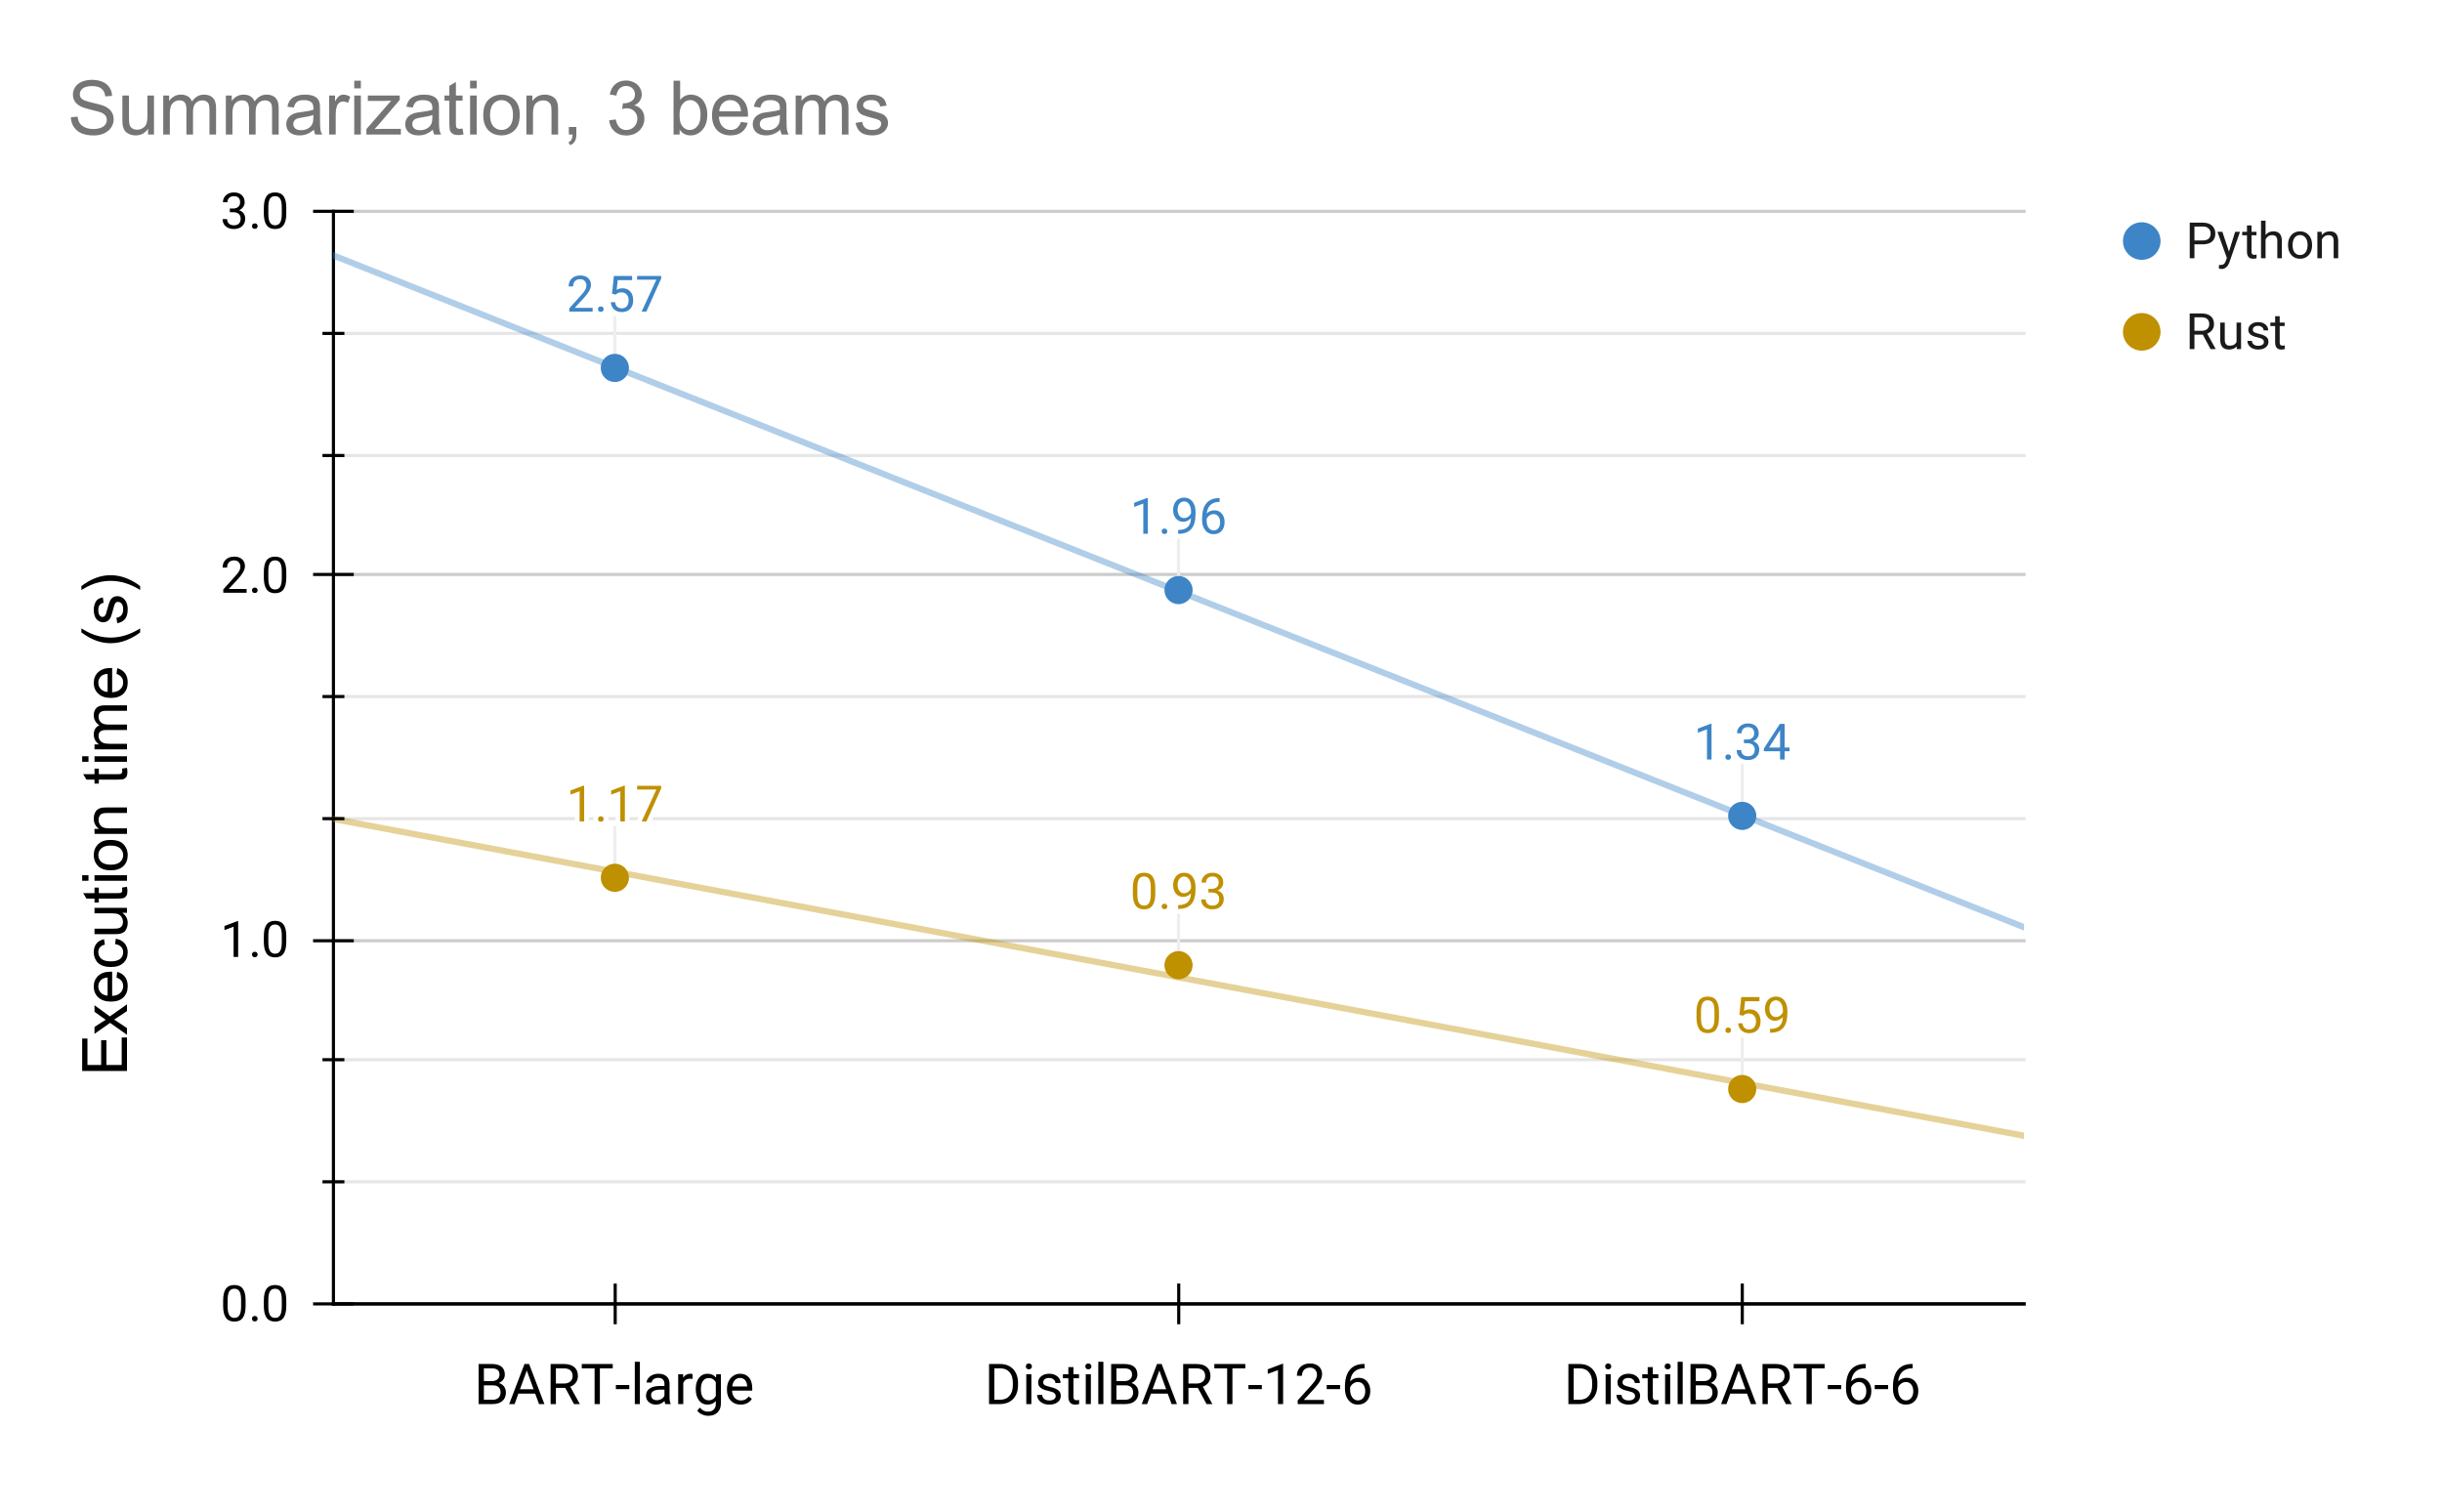 <svg version="1.1" viewBox="0.0 0.0 780.0 483.0" fill="none" stroke="none" stroke-linecap="square" stroke-miterlimit="10" width="780" height="483" xmlns:xlink="http://www.w3.org/1999/xlink" xmlns="http://www.w3.org/2000/svg"><path fill="#ffffff" d="M0 0L780.0 0L780.0 483.0L0 483.0L0 0Z" fill-rule="nonzero"/><path stroke="#333333" stroke-width="1.0" stroke-linecap="butt" d="M106.5 416.5L646.5 416.5" fill-rule="nonzero"/><path stroke="#cccccc" stroke-width="1.0" stroke-linecap="butt" d="M106.5 300.5L646.5 300.5" fill-rule="nonzero"/><path stroke="#cccccc" stroke-width="1.0" stroke-linecap="butt" d="M106.5 183.5L646.5 183.5" fill-rule="nonzero"/><path stroke="#cccccc" stroke-width="1.0" stroke-linecap="butt" d="M106.5 67.5L646.5 67.5" fill-rule="nonzero"/><path stroke="#e6e6e6" stroke-width="1.0" stroke-linecap="butt" d="M106.5 377.5L646.5 377.5" fill-rule="nonzero"/><path stroke="#e6e6e6" stroke-width="1.0" stroke-linecap="butt" d="M106.5 338.5L646.5 338.5" fill-rule="nonzero"/><path stroke="#e6e6e6" stroke-width="1.0" stroke-linecap="butt" d="M106.5 261.5L646.5 261.5" fill-rule="nonzero"/><path stroke="#e6e6e6" stroke-width="1.0" stroke-linecap="butt" d="M106.5 222.5L646.5 222.5" fill-rule="nonzero"/><path stroke="#e6e6e6" stroke-width="1.0" stroke-linecap="butt" d="M106.5 145.5L646.5 145.5" fill-rule="nonzero"/><path stroke="#e6e6e6" stroke-width="1.0" stroke-linecap="butt" d="M106.5 106.5L646.5 106.5" fill-rule="nonzero"/><path stroke="#eeeeee" stroke-width="1.0" stroke-linecap="butt" d="M196.387 101.523L196.387 117.523" fill-rule="nonzero"/><path stroke="#eeeeee" stroke-width="1.0" stroke-linecap="butt" d="M376.432 172.487L376.432 188.487" fill-rule="nonzero"/><path stroke="#eeeeee" stroke-width="1.0" stroke-linecap="butt" d="M556.477 244.613L556.477 260.613" fill-rule="nonzero"/><path stroke="#eeeeee" stroke-width="1.0" stroke-linecap="butt" d="M196.387 264.39L196.387 280.39" fill-rule="nonzero"/><path stroke="#eeeeee" stroke-width="1.0" stroke-linecap="butt" d="M376.432 292.31L376.432 308.31" fill-rule="nonzero"/><path stroke="#eeeeee" stroke-width="1.0" stroke-linecap="butt" d="M556.477 331.863L556.477 347.863" fill-rule="nonzero"/><path stroke="#000000" stroke-width="1.0" stroke-linecap="butt" d="M646.5 416.5L106.5 416.5" fill-rule="nonzero"/><path stroke="#000000" stroke-width="1.0" stroke-linecap="butt" d="M106.5 416.5L106.5 67.5" fill-rule="nonzero"/><clipPath id="id_0"><path d="M106.365 67.5L646.5 67.5L646.5 416.5L106.365 416.5L106.365 67.5Z" clip-rule="nonzero"/></clipPath><path stroke="#3d85c6" stroke-width="2.0" stroke-linecap="butt" stroke-opacity="0.4" clip-path="url(#id_0)" d="M0 39.29L646.5 296.192" fill-rule="nonzero"/><path stroke="#bf9000" stroke-width="2.0" stroke-linecap="butt" stroke-opacity="0.4" clip-path="url(#id_0)" d="M0 241.652L646.5 362.793" fill-rule="nonzero"/><path fill="#3d85c6" clip-path="url(#id_0)" d="M200.887 117.523C200.887 120.009 198.873 122.023 196.387 122.023C193.902 122.023 191.887 120.009 191.887 117.523C191.887 115.038 193.902 113.023 196.387 113.023C198.873 113.023 200.887 115.038 200.887 117.523Z" fill-rule="nonzero"/><path fill="#3d85c6" clip-path="url(#id_0)" d="M380.932 188.487C380.932 190.972 378.918 192.987 376.432 192.987C373.947 192.987 371.932 190.972 371.932 188.487C371.932 186.001 373.947 183.987 376.432 183.987C378.918 183.987 380.932 186.001 380.932 188.487Z" fill-rule="nonzero"/><path fill="#3d85c6" clip-path="url(#id_0)" d="M560.977 260.613C560.977 263.099 558.963 265.113 556.477 265.113C553.992 265.113 551.977 263.099 551.977 260.613C551.977 258.128 553.992 256.113 556.477 256.113C558.963 256.113 560.977 258.128 560.977 260.613Z" fill-rule="nonzero"/><path fill="#bf9000" clip-path="url(#id_0)" d="M200.887 280.39C200.887 282.875 198.873 284.89 196.387 284.89C193.902 284.89 191.887 282.875 191.887 280.39C191.887 277.905 193.902 275.89 196.387 275.89C198.873 275.89 200.887 277.905 200.887 280.39Z" fill-rule="nonzero"/><path fill="#bf9000" clip-path="url(#id_0)" d="M380.932 308.31C380.932 310.795 378.918 312.81 376.432 312.81C373.947 312.81 371.932 310.795 371.932 308.31C371.932 305.825 373.947 303.81 376.432 303.81C378.918 303.81 380.932 305.825 380.932 308.31Z" fill-rule="nonzero"/><path fill="#bf9000" clip-path="url(#id_0)" d="M560.977 347.863C560.977 350.349 558.963 352.363 556.477 352.363C553.992 352.363 551.977 350.349 551.977 347.863C551.977 345.378 553.992 343.363 556.477 343.363C558.963 343.363 560.977 345.378 560.977 347.863Z" fill-rule="nonzero"/><path stroke="#000000" stroke-width="1.0" stroke-linecap="butt" d="M196.5 422.5L196.5 410.5" fill-rule="nonzero"/><path stroke="#000000" stroke-width="1.0" stroke-linecap="butt" d="M376.5 422.5L376.5 410.5" fill-rule="nonzero"/><path stroke="#000000" stroke-width="1.0" stroke-linecap="butt" d="M556.5 422.5L556.5 410.5" fill-rule="nonzero"/><path stroke="#000000" stroke-width="1.0" stroke-linecap="butt" d="M103.5 377.5L109.5 377.5" fill-rule="nonzero"/><path stroke="#000000" stroke-width="1.0" stroke-linecap="butt" d="M103.5 338.5L109.5 338.5" fill-rule="nonzero"/><path stroke="#000000" stroke-width="1.0" stroke-linecap="butt" d="M103.5 261.5L109.5 261.5" fill-rule="nonzero"/><path stroke="#000000" stroke-width="1.0" stroke-linecap="butt" d="M103.5 222.5L109.5 222.5" fill-rule="nonzero"/><path stroke="#000000" stroke-width="1.0" stroke-linecap="butt" d="M103.5 145.5L109.5 145.5" fill-rule="nonzero"/><path stroke="#000000" stroke-width="1.0" stroke-linecap="butt" d="M103.5 106.5L109.5 106.5" fill-rule="nonzero"/><path stroke="#000000" stroke-width="1.0" stroke-linecap="butt" d="M100.5 416.5L112.5 416.5" fill-rule="nonzero"/><path stroke="#000000" stroke-width="1.0" stroke-linecap="butt" d="M100.5 300.5L112.5 300.5" fill-rule="nonzero"/><path stroke="#000000" stroke-width="1.0" stroke-linecap="butt" d="M100.5 183.5L112.5 183.5" fill-rule="nonzero"/><path stroke="#000000" stroke-width="1.0" stroke-linecap="butt" d="M100.5 67.5L112.5 67.5" fill-rule="nonzero"/><path stroke="#ffffff" stroke-width="3.0" stroke-linejoin="round" stroke-linecap="round" d="M189.294 99.523L181.84 99.523L181.84 98.476L185.778 94.101Q186.653 93.117 186.981 92.492Q187.309 91.867 187.309 91.211Q187.309 90.32 186.762 89.758Q186.231 89.18 185.34 89.18Q184.262 89.18 183.653 89.789Q183.059 90.398 183.059 91.492L181.622 91.492Q181.622 89.93 182.622 88.961Q183.637 87.992 185.34 87.992Q186.919 87.992 187.84 88.82Q188.762 89.648 188.762 91.039Q188.762 92.711 186.622 95.039L183.575 98.336L189.294 98.336L189.294 99.523ZM191.012 98.758Q191.012 98.383 191.231 98.133Q191.465 97.883 191.903 97.883Q192.356 97.883 192.575 98.133Q192.809 98.383 192.809 98.758Q192.809 99.117 192.575 99.367Q192.356 99.617 191.903 99.617Q191.465 99.617 191.231 99.367Q191.012 99.117 191.012 98.758ZM195.497 93.82L196.075 88.148L201.903 88.148L201.903 89.476L197.309 89.476L196.965 92.586Q197.794 92.086 198.856 92.086Q200.419 92.086 201.325 93.117Q202.247 94.148 202.247 95.898Q202.247 97.648 201.294 98.664Q200.34 99.68 198.637 99.68Q197.137 99.68 196.184 98.851Q195.231 98.008 195.09 96.523L196.465 96.523Q196.59 97.508 197.153 98.008Q197.715 98.492 198.637 98.492Q199.653 98.492 200.215 97.805Q200.794 97.117 200.794 95.914Q200.794 94.773 200.169 94.086Q199.559 93.383 198.528 93.383Q197.575 93.383 197.044 93.805L196.653 94.117L195.497 93.82ZM211.184 88.961L206.465 99.523L204.95 99.523L209.653 89.336L203.497 89.336L203.497 88.148L211.184 88.148L211.184 88.961Z" fill-rule="nonzero"/><path fill="#3d85c6" d="M189.294 99.523L181.84 99.523L181.84 98.476L185.778 94.101Q186.653 93.117 186.981 92.492Q187.309 91.867 187.309 91.211Q187.309 90.32 186.762 89.758Q186.231 89.18 185.34 89.18Q184.262 89.18 183.653 89.789Q183.059 90.398 183.059 91.492L181.622 91.492Q181.622 89.93 182.622 88.961Q183.637 87.992 185.34 87.992Q186.919 87.992 187.84 88.82Q188.762 89.648 188.762 91.039Q188.762 92.711 186.622 95.039L183.575 98.336L189.294 98.336L189.294 99.523ZM191.012 98.758Q191.012 98.383 191.231 98.133Q191.465 97.883 191.903 97.883Q192.356 97.883 192.575 98.133Q192.809 98.383 192.809 98.758Q192.809 99.117 192.575 99.367Q192.356 99.617 191.903 99.617Q191.465 99.617 191.231 99.367Q191.012 99.117 191.012 98.758ZM195.497 93.82L196.075 88.148L201.903 88.148L201.903 89.476L197.309 89.476L196.965 92.586Q197.794 92.086 198.856 92.086Q200.419 92.086 201.325 93.117Q202.247 94.148 202.247 95.898Q202.247 97.648 201.294 98.664Q200.34 99.68 198.637 99.68Q197.137 99.68 196.184 98.851Q195.231 98.008 195.09 96.523L196.465 96.523Q196.59 97.508 197.153 98.008Q197.715 98.492 198.637 98.492Q199.653 98.492 200.215 97.805Q200.794 97.117 200.794 95.914Q200.794 94.773 200.169 94.086Q199.559 93.383 198.528 93.383Q197.575 93.383 197.044 93.805L196.653 94.117L195.497 93.82ZM211.184 88.961L206.465 99.523L204.95 99.523L209.653 89.336L203.497 89.336L203.497 88.148L211.184 88.148L211.184 88.961Z" fill-rule="nonzero"/><path stroke="#ffffff" stroke-width="3.0" stroke-linejoin="round" stroke-linecap="round" d="M366.636 170.487L365.182 170.487L365.182 160.846L362.261 161.924L362.261 160.612L366.401 159.049L366.636 159.049L366.636 170.487ZM371.057 169.721Q371.057 169.346 371.276 169.096Q371.511 168.846 371.948 168.846Q372.401 168.846 372.62 169.096Q372.854 169.346 372.854 169.721Q372.854 170.08 372.62 170.33Q372.401 170.58 371.948 170.58Q371.511 170.58 371.276 170.33Q371.057 170.08 371.057 169.721ZM380.417 165.487Q379.964 166.018 379.339 166.346Q378.714 166.674 377.964 166.674Q376.979 166.674 376.245 166.19Q375.511 165.705 375.104 164.83Q374.714 163.955 374.714 162.893Q374.714 161.752 375.151 160.846Q375.589 159.924 376.386 159.44Q377.182 158.955 378.245 158.955Q379.932 158.955 380.901 160.221Q381.87 161.471 381.87 163.659L381.87 164.08Q381.87 167.393 380.557 168.924Q379.245 170.455 376.604 170.502L376.323 170.502L376.323 169.268L376.62 169.268Q378.417 169.237 379.37 168.346Q380.339 167.44 380.417 165.487ZM378.198 165.487Q378.917 165.487 379.526 165.049Q380.151 164.596 380.432 163.94L380.432 163.362Q380.432 161.94 379.807 161.049Q379.198 160.159 378.245 160.159Q377.292 160.159 376.714 160.893Q376.136 161.612 376.136 162.815Q376.136 163.971 376.698 164.737Q377.261 165.487 378.198 165.487ZM389.557 159.096L389.557 160.33L389.292 160.33Q387.604 160.362 386.604 161.33Q385.604 162.299 385.448 164.049Q386.339 163.018 387.901 163.018Q389.386 163.018 390.261 164.065Q391.151 165.112 391.151 166.768Q391.151 168.534 390.198 169.596Q389.245 170.643 387.636 170.643Q385.995 170.643 384.979 169.393Q383.964 168.127 383.964 166.159L383.964 165.596Q383.964 162.455 385.307 160.799Q386.651 159.143 389.292 159.096L389.557 159.096ZM387.651 164.221Q386.917 164.221 386.292 164.674Q385.667 165.112 385.417 165.784L385.417 166.315Q385.417 167.721 386.042 168.58Q386.682 169.44 387.636 169.44Q388.604 169.44 389.167 168.721Q389.729 168.002 389.729 166.846Q389.729 165.674 389.151 164.955Q388.589 164.221 387.651 164.221Z" fill-rule="nonzero"/><path fill="#3d85c6" d="M366.636 170.487L365.182 170.487L365.182 160.846L362.261 161.924L362.261 160.612L366.401 159.049L366.636 159.049L366.636 170.487ZM371.057 169.721Q371.057 169.346 371.276 169.096Q371.511 168.846 371.948 168.846Q372.401 168.846 372.62 169.096Q372.854 169.346 372.854 169.721Q372.854 170.08 372.62 170.33Q372.401 170.58 371.948 170.58Q371.511 170.58 371.276 170.33Q371.057 170.08 371.057 169.721ZM380.417 165.487Q379.964 166.018 379.339 166.346Q378.714 166.674 377.964 166.674Q376.979 166.674 376.245 166.19Q375.511 165.705 375.104 164.83Q374.714 163.955 374.714 162.893Q374.714 161.752 375.151 160.846Q375.589 159.924 376.386 159.44Q377.182 158.955 378.245 158.955Q379.932 158.955 380.901 160.221Q381.87 161.471 381.87 163.659L381.87 164.08Q381.87 167.393 380.557 168.924Q379.245 170.455 376.604 170.502L376.323 170.502L376.323 169.268L376.62 169.268Q378.417 169.237 379.37 168.346Q380.339 167.44 380.417 165.487ZM378.198 165.487Q378.917 165.487 379.526 165.049Q380.151 164.596 380.432 163.94L380.432 163.362Q380.432 161.94 379.807 161.049Q379.198 160.159 378.245 160.159Q377.292 160.159 376.714 160.893Q376.136 161.612 376.136 162.815Q376.136 163.971 376.698 164.737Q377.261 165.487 378.198 165.487ZM389.557 159.096L389.557 160.33L389.292 160.33Q387.604 160.362 386.604 161.33Q385.604 162.299 385.448 164.049Q386.339 163.018 387.901 163.018Q389.386 163.018 390.261 164.065Q391.151 165.112 391.151 166.768Q391.151 168.534 390.198 169.596Q389.245 170.643 387.636 170.643Q385.995 170.643 384.979 169.393Q383.964 168.127 383.964 166.159L383.964 165.596Q383.964 162.455 385.307 160.799Q386.651 159.143 389.292 159.096L389.557 159.096ZM387.651 164.221Q386.917 164.221 386.292 164.674Q385.667 165.112 385.417 165.784L385.417 166.315Q385.417 167.721 386.042 168.58Q386.682 169.44 387.636 169.44Q388.604 169.44 389.167 168.721Q389.729 168.002 389.729 166.846Q389.729 165.674 389.151 164.955Q388.589 164.221 387.651 164.221Z" fill-rule="nonzero"/><path stroke="#ffffff" stroke-width="3.0" stroke-linejoin="round" stroke-linecap="round" d="M546.681 242.613L545.227 242.613L545.227 232.973L542.306 234.051L542.306 232.738L546.446 231.176L546.681 231.176L546.681 242.613ZM551.102 241.848Q551.102 241.473 551.321 241.223Q551.556 240.973 551.993 240.973Q552.446 240.973 552.665 241.223Q552.899 241.473 552.899 241.848Q552.899 242.207 552.665 242.457Q552.446 242.707 551.993 242.707Q551.556 242.707 551.321 242.457Q551.102 242.207 551.102 241.848ZM557.024 236.223L558.118 236.223Q559.134 236.207 559.712 235.691Q560.306 235.16 560.306 234.27Q560.306 232.27 558.321 232.27Q557.384 232.27 556.821 232.801Q556.259 233.332 556.259 234.223L554.821 234.223Q554.821 232.863 555.806 231.973Q556.79 231.082 558.321 231.082Q559.931 231.082 560.837 231.941Q561.759 232.785 561.759 234.301Q561.759 235.035 561.274 235.738Q560.79 236.426 559.962 236.77Q560.899 237.066 561.415 237.754Q561.931 238.441 561.931 239.441Q561.931 240.973 560.931 241.879Q559.931 242.77 558.321 242.77Q556.727 242.77 555.712 241.91Q554.712 241.035 554.712 239.613L556.165 239.613Q556.165 240.504 556.743 241.051Q557.337 241.582 558.321 241.582Q559.368 241.582 559.915 241.035Q560.477 240.488 560.477 239.473Q560.477 238.473 559.868 237.941Q559.259 237.41 558.118 237.395L557.024 237.395L557.024 236.223ZM570.024 238.785L571.602 238.785L571.602 239.973L570.024 239.973L570.024 242.613L568.571 242.613L568.571 239.973L563.399 239.973L563.399 239.113L568.493 231.238L570.024 231.238L570.024 238.785ZM565.04 238.785L568.571 238.785L568.571 233.207L568.399 233.52L565.04 238.785Z" fill-rule="nonzero"/><path fill="#3d85c6" d="M546.681 242.613L545.227 242.613L545.227 232.973L542.306 234.051L542.306 232.738L546.446 231.176L546.681 231.176L546.681 242.613ZM551.102 241.848Q551.102 241.473 551.321 241.223Q551.556 240.973 551.993 240.973Q552.446 240.973 552.665 241.223Q552.899 241.473 552.899 241.848Q552.899 242.207 552.665 242.457Q552.446 242.707 551.993 242.707Q551.556 242.707 551.321 242.457Q551.102 242.207 551.102 241.848ZM557.024 236.223L558.118 236.223Q559.134 236.207 559.712 235.691Q560.306 235.16 560.306 234.27Q560.306 232.27 558.321 232.27Q557.384 232.27 556.821 232.801Q556.259 233.332 556.259 234.223L554.821 234.223Q554.821 232.863 555.806 231.973Q556.79 231.082 558.321 231.082Q559.931 231.082 560.837 231.941Q561.759 232.785 561.759 234.301Q561.759 235.035 561.274 235.738Q560.79 236.426 559.962 236.77Q560.899 237.066 561.415 237.754Q561.931 238.441 561.931 239.441Q561.931 240.973 560.931 241.879Q559.931 242.77 558.321 242.77Q556.727 242.77 555.712 241.91Q554.712 241.035 554.712 239.613L556.165 239.613Q556.165 240.504 556.743 241.051Q557.337 241.582 558.321 241.582Q559.368 241.582 559.915 241.035Q560.477 240.488 560.477 239.473Q560.477 238.473 559.868 237.941Q559.259 237.41 558.118 237.395L557.024 237.395L557.024 236.223ZM570.024 238.785L571.602 238.785L571.602 239.973L570.024 239.973L570.024 242.613L568.571 242.613L568.571 239.973L563.399 239.973L563.399 239.113L568.493 231.238L570.024 231.238L570.024 238.785ZM565.04 238.785L568.571 238.785L568.571 233.207L568.399 233.52L565.04 238.785Z" fill-rule="nonzero"/><path stroke="#ffffff" stroke-width="3.0" stroke-linejoin="round" stroke-linecap="round" d="M186.59 262.39L185.137 262.39L185.137 252.749L182.215 253.827L182.215 252.515L186.356 250.952L186.59 250.952L186.59 262.39ZM191.012 261.624Q191.012 261.249 191.231 260.999Q191.465 260.749 191.903 260.749Q192.356 260.749 192.575 260.999Q192.809 261.249 192.809 261.624Q192.809 261.984 192.575 262.234Q192.356 262.484 191.903 262.484Q191.465 262.484 191.231 262.234Q191.012 261.984 191.012 261.624ZM199.59 262.39L198.137 262.39L198.137 252.749L195.215 253.827L195.215 252.515L199.356 250.952L199.59 250.952L199.59 262.39ZM211.184 251.827L206.465 262.39L204.95 262.39L209.653 252.202L203.497 252.202L203.497 251.015L211.184 251.015L211.184 251.827Z" fill-rule="nonzero"/><path fill="#bf9000" d="M186.59 262.39L185.137 262.39L185.137 252.749L182.215 253.828L182.215 252.515L186.356 250.953L186.59 250.953L186.59 262.39ZM191.012 261.624Q191.012 261.249 191.231 260.999Q191.465 260.749 191.903 260.749Q192.356 260.749 192.575 260.999Q192.809 261.249 192.809 261.624Q192.809 261.984 192.575 262.234Q192.356 262.484 191.903 262.484Q191.465 262.484 191.231 262.234Q191.012 261.984 191.012 261.624ZM199.59 262.39L198.137 262.39L198.137 252.749L195.215 253.828L195.215 252.515L199.356 250.953L199.59 250.953L199.59 262.39ZM211.184 251.828L206.465 262.39L204.95 262.39L209.653 252.203L203.497 252.203L203.497 251.015L211.184 251.015L211.184 251.828Z" fill-rule="nonzero"/><path stroke="#ffffff" stroke-width="3.0" stroke-linejoin="round" stroke-linecap="round" d="M369.011 285.451Q369.011 287.998 368.136 289.232Q367.276 290.466 365.432 290.466Q363.62 290.466 362.745 289.263Q361.87 288.044 361.839 285.654L361.839 283.716Q361.839 281.216 362.698 279.998Q363.573 278.779 365.417 278.779Q367.261 278.779 368.12 279.951Q368.995 281.123 369.011 283.576L369.011 285.451ZM367.573 283.482Q367.573 281.638 367.057 280.81Q366.542 279.966 365.417 279.966Q364.307 279.966 363.792 280.81Q363.292 281.638 363.276 283.373L363.276 285.685Q363.276 287.529 363.807 288.404Q364.354 289.279 365.432 289.279Q366.511 289.279 367.026 288.451Q367.542 287.623 367.573 285.841L367.573 283.482ZM371.057 289.544Q371.057 289.169 371.276 288.919Q371.511 288.669 371.948 288.669Q372.401 288.669 372.62 288.919Q372.854 289.169 372.854 289.544Q372.854 289.904 372.62 290.154Q372.401 290.404 371.948 290.404Q371.511 290.404 371.276 290.154Q371.057 289.904 371.057 289.544ZM380.417 285.31Q379.964 285.841 379.339 286.169Q378.714 286.498 377.964 286.498Q376.979 286.498 376.245 286.013Q375.511 285.529 375.104 284.654Q374.714 283.779 374.714 282.716Q374.714 281.576 375.151 280.669Q375.589 279.748 376.386 279.263Q377.182 278.779 378.245 278.779Q379.932 278.779 380.901 280.044Q381.87 281.294 381.87 283.482L381.87 283.904Q381.87 287.216 380.557 288.748Q379.245 290.279 376.604 290.326L376.323 290.326L376.323 289.091L376.62 289.091Q378.417 289.06 379.37 288.169Q380.339 287.263 380.417 285.31ZM378.198 285.31Q378.917 285.31 379.526 284.873Q380.151 284.419 380.432 283.763L380.432 283.185Q380.432 281.763 379.807 280.873Q379.198 279.982 378.245 279.982Q377.292 279.982 376.714 280.716Q376.136 281.435 376.136 282.638Q376.136 283.794 376.698 284.56Q377.261 285.31 378.198 285.31ZM385.979 283.919L387.073 283.919Q388.089 283.904 388.667 283.388Q389.261 282.857 389.261 281.966Q389.261 279.966 387.276 279.966Q386.339 279.966 385.776 280.498Q385.214 281.029 385.214 281.919L383.776 281.919Q383.776 280.56 384.761 279.669Q385.745 278.779 387.276 278.779Q388.886 278.779 389.792 279.638Q390.714 280.482 390.714 281.998Q390.714 282.732 390.229 283.435Q389.745 284.123 388.917 284.466Q389.854 284.763 390.37 285.451Q390.886 286.138 390.886 287.138Q390.886 288.669 389.886 289.576Q388.886 290.466 387.276 290.466Q385.682 290.466 384.667 289.607Q383.667 288.732 383.667 287.31L385.12 287.31Q385.12 288.201 385.698 288.748Q386.292 289.279 387.276 289.279Q388.323 289.279 388.87 288.732Q389.432 288.185 389.432 287.169Q389.432 286.169 388.823 285.638Q388.214 285.107 387.073 285.091L385.979 285.091L385.979 283.919Z" fill-rule="nonzero"/><path fill="#bf9000" d="M369.011 285.451Q369.011 287.998 368.136 289.232Q367.276 290.466 365.432 290.466Q363.62 290.466 362.745 289.263Q361.87 288.044 361.839 285.654L361.839 283.716Q361.839 281.216 362.698 279.998Q363.573 278.779 365.417 278.779Q367.261 278.779 368.12 279.951Q368.995 281.123 369.011 283.576L369.011 285.451ZM367.573 283.482Q367.573 281.638 367.057 280.81Q366.542 279.966 365.417 279.966Q364.307 279.966 363.792 280.81Q363.292 281.638 363.276 283.373L363.276 285.685Q363.276 287.529 363.807 288.404Q364.354 289.279 365.432 289.279Q366.511 289.279 367.026 288.451Q367.542 287.623 367.573 285.841L367.573 283.482ZM371.057 289.544Q371.057 289.169 371.276 288.919Q371.511 288.669 371.948 288.669Q372.401 288.669 372.62 288.919Q372.854 289.169 372.854 289.544Q372.854 289.904 372.62 290.154Q372.401 290.404 371.948 290.404Q371.511 290.404 371.276 290.154Q371.057 289.904 371.057 289.544ZM380.417 285.31Q379.964 285.841 379.339 286.169Q378.714 286.498 377.964 286.498Q376.979 286.498 376.245 286.013Q375.511 285.529 375.104 284.654Q374.714 283.779 374.714 282.716Q374.714 281.576 375.151 280.669Q375.589 279.748 376.386 279.263Q377.182 278.779 378.245 278.779Q379.932 278.779 380.901 280.044Q381.87 281.294 381.87 283.482L381.87 283.904Q381.87 287.216 380.557 288.748Q379.245 290.279 376.604 290.326L376.323 290.326L376.323 289.091L376.62 289.091Q378.417 289.06 379.37 288.169Q380.339 287.263 380.417 285.31ZM378.198 285.31Q378.917 285.31 379.526 284.873Q380.151 284.419 380.432 283.763L380.432 283.185Q380.432 281.763 379.807 280.873Q379.198 279.982 378.245 279.982Q377.292 279.982 376.714 280.716Q376.136 281.435 376.136 282.638Q376.136 283.794 376.698 284.56Q377.261 285.31 378.198 285.31ZM385.979 283.919L387.073 283.919Q388.089 283.904 388.667 283.388Q389.261 282.857 389.261 281.966Q389.261 279.966 387.276 279.966Q386.339 279.966 385.776 280.498Q385.214 281.029 385.214 281.919L383.776 281.919Q383.776 280.56 384.761 279.669Q385.745 278.779 387.276 278.779Q388.886 278.779 389.792 279.638Q390.714 280.482 390.714 281.998Q390.714 282.732 390.229 283.435Q389.745 284.123 388.917 284.466Q389.854 284.763 390.37 285.451Q390.886 286.138 390.886 287.138Q390.886 288.669 389.886 289.576Q388.886 290.466 387.276 290.466Q385.682 290.466 384.667 289.607Q383.667 288.732 383.667 287.31L385.12 287.31Q385.12 288.201 385.698 288.748Q386.292 289.279 387.276 289.279Q388.323 289.279 388.87 288.732Q389.432 288.185 389.432 287.169Q389.432 286.169 388.823 285.638Q388.214 285.107 387.073 285.091L385.979 285.091L385.979 283.919Z" fill-rule="nonzero"/><path stroke="#ffffff" stroke-width="3.0" stroke-linejoin="round" stroke-linecap="round" d="M549.056 325.004Q549.056 327.551 548.181 328.785Q547.321 330.02 545.477 330.02Q543.665 330.02 542.79 328.816Q541.915 327.598 541.884 325.207L541.884 323.27Q541.884 320.77 542.743 319.551Q543.618 318.332 545.462 318.332Q547.306 318.332 548.165 319.504Q549.04 320.676 549.056 323.129L549.056 325.004ZM547.618 323.035Q547.618 321.191 547.102 320.363Q546.587 319.52 545.462 319.52Q544.352 319.52 543.837 320.363Q543.337 321.191 543.321 322.926L543.321 325.238Q543.321 327.082 543.852 327.957Q544.399 328.832 545.477 328.832Q546.556 328.832 547.071 328.004Q547.587 327.176 547.618 325.395L547.618 323.035ZM551.102 329.098Q551.102 328.723 551.321 328.473Q551.556 328.223 551.993 328.223Q552.446 328.223 552.665 328.473Q552.899 328.723 552.899 329.098Q552.899 329.457 552.665 329.707Q552.446 329.957 551.993 329.957Q551.556 329.957 551.321 329.707Q551.102 329.457 551.102 329.098ZM555.587 324.16L556.165 318.488L561.993 318.488L561.993 319.816L557.399 319.816L557.056 322.926Q557.884 322.426 558.946 322.426Q560.509 322.426 561.415 323.457Q562.337 324.488 562.337 326.238Q562.337 327.988 561.384 329.004Q560.431 330.02 558.727 330.02Q557.227 330.02 556.274 329.191Q555.321 328.348 555.181 326.863L556.556 326.863Q556.681 327.848 557.243 328.348Q557.806 328.832 558.727 328.832Q559.743 328.832 560.306 328.145Q560.884 327.457 560.884 326.254Q560.884 325.113 560.259 324.426Q559.649 323.723 558.618 323.723Q557.665 323.723 557.134 324.145L556.743 324.457L555.587 324.16ZM569.462 324.863Q569.009 325.395 568.384 325.723Q567.759 326.051 567.009 326.051Q566.024 326.051 565.29 325.566Q564.556 325.082 564.149 324.207Q563.759 323.332 563.759 322.27Q563.759 321.129 564.196 320.223Q564.634 319.301 565.431 318.816Q566.227 318.332 567.29 318.332Q568.977 318.332 569.946 319.598Q570.915 320.848 570.915 323.035L570.915 323.457Q570.915 326.77 569.602 328.301Q568.29 329.832 565.649 329.879L565.368 329.879L565.368 328.645L565.665 328.645Q567.462 328.613 568.415 327.723Q569.384 326.816 569.462 324.863ZM567.243 324.863Q567.962 324.863 568.571 324.426Q569.196 323.973 569.477 323.316L569.477 322.738Q569.477 321.316 568.852 320.426Q568.243 319.535 567.29 319.535Q566.337 319.535 565.759 320.27Q565.181 320.988 565.181 322.191Q565.181 323.348 565.743 324.113Q566.306 324.863 567.243 324.863Z" fill-rule="nonzero"/><path fill="#bf9000" d="M549.056 325.004Q549.056 327.551 548.181 328.785Q547.321 330.02 545.477 330.02Q543.665 330.02 542.79 328.816Q541.915 327.598 541.884 325.207L541.884 323.27Q541.884 320.77 542.743 319.551Q543.618 318.332 545.462 318.332Q547.306 318.332 548.165 319.504Q549.04 320.676 549.056 323.129L549.056 325.004ZM547.618 323.035Q547.618 321.191 547.102 320.363Q546.587 319.52 545.462 319.52Q544.352 319.52 543.837 320.363Q543.337 321.191 543.321 322.926L543.321 325.238Q543.321 327.082 543.852 327.957Q544.399 328.832 545.477 328.832Q546.556 328.832 547.071 328.004Q547.587 327.176 547.618 325.395L547.618 323.035ZM551.102 329.098Q551.102 328.723 551.321 328.473Q551.556 328.223 551.993 328.223Q552.446 328.223 552.665 328.473Q552.899 328.723 552.899 329.098Q552.899 329.457 552.665 329.707Q552.446 329.957 551.993 329.957Q551.556 329.957 551.321 329.707Q551.102 329.457 551.102 329.098ZM555.587 324.16L556.165 318.488L561.993 318.488L561.993 319.816L557.399 319.816L557.056 322.926Q557.884 322.426 558.946 322.426Q560.509 322.426 561.415 323.457Q562.337 324.488 562.337 326.238Q562.337 327.988 561.384 329.004Q560.431 330.02 558.727 330.02Q557.227 330.02 556.274 329.191Q555.321 328.348 555.181 326.863L556.556 326.863Q556.681 327.848 557.243 328.348Q557.806 328.832 558.727 328.832Q559.743 328.832 560.306 328.145Q560.884 327.457 560.884 326.254Q560.884 325.113 560.259 324.426Q559.649 323.723 558.618 323.723Q557.665 323.723 557.134 324.145L556.743 324.457L555.587 324.16ZM569.462 324.863Q569.009 325.395 568.384 325.723Q567.759 326.051 567.009 326.051Q566.024 326.051 565.29 325.566Q564.556 325.082 564.149 324.207Q563.759 323.332 563.759 322.27Q563.759 321.129 564.196 320.223Q564.634 319.301 565.431 318.816Q566.227 318.332 567.29 318.332Q568.977 318.332 569.946 319.598Q570.915 320.848 570.915 323.035L570.915 323.457Q570.915 326.77 569.602 328.301Q568.29 329.832 565.649 329.879L565.368 329.879L565.368 328.645L565.665 328.645Q567.462 328.613 568.415 327.723Q569.384 326.816 569.462 324.863ZM567.243 324.863Q567.962 324.863 568.571 324.426Q569.196 323.973 569.477 323.316L569.477 322.738Q569.477 321.316 568.852 320.426Q568.243 319.535 567.29 319.535Q566.337 319.535 565.759 320.27Q565.181 320.988 565.181 322.191Q565.181 323.348 565.743 324.113Q566.306 324.863 567.243 324.863Z" fill-rule="nonzero"/><path fill="#000000" d="M40.559 342.097L26.246 342.097L26.246 331.738L27.934 331.738L27.934 340.191L32.309 340.191L32.309 332.284L33.996 332.284L33.996 340.191L38.871 340.191L38.871 331.409L40.559 331.409L40.559 342.097ZM40.559 330.534L35.168 326.738L30.184 330.238L30.184 328.05L32.621 326.456Q33.309 326.003 33.777 325.738Q33.137 325.3 32.637 324.941L30.184 323.191L30.184 321.097L35.074 324.675L40.559 320.816L40.559 322.972L37.34 325.113L36.465 325.675L40.559 328.394L40.559 330.534ZM37.215 312.253L37.449 310.441Q39.027 310.863 39.918 312.034Q40.793 313.191 40.793 315.003Q40.793 317.269 39.402 318.613Q37.996 319.941 35.465 319.941Q32.84 319.941 31.402 318.597Q29.949 317.253 29.949 315.097Q29.949 313.019 31.371 311.706Q32.777 310.378 35.356 310.378Q35.512 310.378 35.824 310.394L35.824 318.128Q37.527 318.034 38.434 317.159Q39.34 316.284 39.34 314.988Q39.34 314.019 38.84 313.347Q38.324 312.659 37.215 312.253ZM34.371 318.034L34.371 312.238Q33.074 312.347 32.418 312.894Q31.402 313.738 31.402 315.081Q31.402 316.284 32.215 317.113Q33.012 317.941 34.371 318.034ZM36.762 301.581L36.981 299.863Q38.777 300.144 39.793 301.316Q40.793 302.472 40.793 304.175Q40.793 306.3 39.402 307.597Q38.012 308.894 35.418 308.894Q33.731 308.894 32.481 308.347Q31.215 307.784 30.59 306.644Q29.949 305.503 29.949 304.159Q29.949 302.472 30.809 301.409Q31.668 300.331 33.231 300.019L33.496 301.738Q32.449 301.972 31.934 302.597Q31.402 303.222 31.402 304.097Q31.402 305.425 32.356 306.253Q33.309 307.081 35.356 307.081Q37.449 307.081 38.402 306.284Q39.34 305.488 39.34 304.191Q39.34 303.159 38.715 302.472Q38.074 301.769 36.762 301.581ZM40.559 291.566L39.027 291.566Q40.793 292.769 40.793 294.847Q40.793 295.769 40.449 296.566Q40.09 297.363 39.559 297.753Q39.027 298.128 38.246 298.284Q37.731 298.394 36.606 298.394L30.184 298.394L30.184 296.644L35.934 296.644Q37.309 296.644 37.793 296.534Q38.481 296.363 38.887 295.831Q39.277 295.284 39.277 294.503Q39.277 293.706 38.871 293.019Q38.465 292.316 37.777 292.034Q37.074 291.738 35.746 291.738L30.184 291.738L30.184 289.988L40.559 289.988L40.559 291.566ZM38.981 283.519L40.543 283.269Q40.699 284.003 40.699 284.597Q40.699 285.55 40.402 286.081Q40.09 286.597 39.606 286.816Q39.106 287.034 37.527 287.034L31.559 287.034L31.559 288.316L30.184 288.316L30.184 287.034L27.621 287.034L26.559 285.284L30.184 285.284L30.184 283.519L31.559 283.519L31.559 285.284L37.621 285.284Q38.371 285.284 38.59 285.191Q38.793 285.097 38.934 284.894Q39.059 284.675 39.059 284.284Q39.059 284.003 38.981 283.519ZM28.262 281.347L26.246 281.347L26.246 279.581L28.262 279.581L28.262 281.347ZM40.559 281.347L30.184 281.347L30.184 279.581L40.559 279.581L40.559 281.347ZM35.371 278.003Q32.496 278.003 31.106 276.409Q29.949 275.066 29.949 273.144Q29.949 271.003 31.356 269.659Q32.762 268.3 35.231 268.3Q37.231 268.3 38.387 268.894Q39.527 269.488 40.168 270.644Q40.793 271.784 40.793 273.144Q40.793 275.331 39.402 276.675Q37.996 278.003 35.371 278.003ZM35.371 276.206Q37.371 276.206 38.356 275.347Q39.34 274.472 39.34 273.144Q39.34 271.831 38.356 270.972Q37.356 270.097 35.309 270.097Q33.387 270.097 32.402 270.972Q31.402 271.847 31.402 273.144Q31.402 274.472 32.402 275.347Q33.387 276.206 35.371 276.206ZM40.559 266.363L30.184 266.363L30.184 264.769L31.668 264.769Q29.949 263.628 29.949 261.472Q29.949 260.534 30.293 259.753Q30.621 258.956 31.168 258.566Q31.715 258.175 32.465 258.019Q32.965 257.925 34.184 257.925L40.559 257.925L40.559 259.691L34.246 259.691Q33.168 259.691 32.637 259.894Q32.106 260.097 31.793 260.628Q31.481 261.144 31.481 261.847Q31.481 262.972 32.199 263.784Q32.902 264.597 34.887 264.597L40.559 264.597L40.559 266.363ZM38.981 245.519L40.543 245.269Q40.699 246.003 40.699 246.597Q40.699 247.55 40.402 248.081Q40.09 248.597 39.606 248.816Q39.106 249.034 37.527 249.034L31.559 249.034L31.559 250.316L30.184 250.316L30.184 249.034L27.621 249.034L26.559 247.284L30.184 247.284L30.184 245.519L31.559 245.519L31.559 247.284L37.621 247.284Q38.371 247.284 38.59 247.191Q38.793 247.097 38.934 246.894Q39.059 246.675 39.059 246.284Q39.059 246.003 38.981 245.519ZM28.262 243.347L26.246 243.347L26.246 241.581L28.262 241.581L28.262 243.347ZM40.559 243.347L30.184 243.347L30.184 241.581L40.559 241.581L40.559 243.347ZM40.559 239.363L30.184 239.363L30.184 237.784L31.637 237.784Q30.887 237.3 30.418 236.488Q29.949 235.675 29.949 234.644Q29.949 233.488 30.434 232.753Q30.902 232.019 31.762 231.706Q29.949 230.472 29.949 228.503Q29.949 226.956 30.809 226.128Q31.668 225.3 33.434 225.3L40.559 225.3L40.559 227.05L34.027 227.05Q32.965 227.05 32.512 227.222Q32.043 227.394 31.762 227.847Q31.481 228.284 31.481 228.894Q31.481 229.988 32.215 230.722Q32.934 231.441 34.527 231.441L40.559 231.441L40.559 233.191L33.824 233.191Q32.652 233.191 32.074 233.628Q31.481 234.05 31.481 235.034Q31.481 235.769 31.871 236.409Q32.262 237.034 33.012 237.316Q33.762 237.597 35.184 237.597L40.559 237.597L40.559 239.363ZM37.215 215.253L37.449 213.441Q39.027 213.862 39.918 215.034Q40.793 216.191 40.793 218.003Q40.793 220.269 39.402 221.612Q37.996 222.941 35.465 222.941Q32.84 222.941 31.402 221.597Q29.949 220.253 29.949 218.097Q29.949 216.019 31.371 214.706Q32.777 213.378 35.356 213.378Q35.512 213.378 35.824 213.394L35.824 221.128Q37.527 221.034 38.434 220.159Q39.34 219.284 39.34 217.987Q39.34 217.019 38.84 216.347Q38.324 215.659 37.215 215.253ZM34.371 221.034L34.371 215.237Q33.074 215.347 32.418 215.894Q31.402 216.737 31.402 218.081Q31.402 219.284 32.215 220.112Q33.012 220.941 34.371 221.034ZM44.762 202.003Q42.934 203.456 40.481 204.456Q38.012 205.456 35.371 205.456Q33.043 205.456 30.918 204.706Q28.449 203.831 25.996 202.003L25.996 200.737Q28.027 201.925 28.902 202.3Q30.246 202.894 31.715 203.237Q33.543 203.659 35.387 203.659Q40.074 203.659 44.762 200.737L44.762 202.003ZM37.465 199.066L37.184 197.316Q38.231 197.175 38.793 196.503Q39.34 195.831 39.34 194.628Q39.34 193.425 38.856 192.847Q38.356 192.253 37.699 192.253Q37.106 192.253 36.762 192.769Q36.527 193.128 36.168 194.566Q35.668 196.503 35.324 197.253Q34.965 197.987 34.34 198.378Q33.699 198.769 32.934 198.769Q32.246 198.769 31.652 198.456Q31.059 198.128 30.668 197.581Q30.371 197.175 30.168 196.472Q29.949 195.753 29.949 194.941Q29.949 193.722 30.309 192.8Q30.652 191.878 31.262 191.441Q31.856 191.003 32.856 190.831L33.09 192.55Q32.293 192.675 31.856 193.237Q31.402 193.8 31.402 194.816Q31.402 196.034 31.809 196.55Q32.199 197.066 32.731 197.066Q33.074 197.066 33.356 196.847Q33.637 196.644 33.824 196.175Q33.918 195.909 34.262 194.628Q34.762 192.753 35.09 192.019Q35.402 191.284 36.012 190.862Q36.606 190.441 37.512 190.441Q38.387 190.441 39.168 190.956Q39.949 191.472 40.371 192.441Q40.793 193.409 40.793 194.628Q40.793 196.644 39.949 197.706Q39.106 198.769 37.465 199.066ZM44.762 187.206L44.762 188.456Q40.074 185.55 35.387 185.55Q33.543 185.55 31.746 185.956Q30.277 186.3 28.934 186.894Q28.043 187.269 25.996 188.456L25.996 187.206Q28.449 185.362 30.918 184.487Q33.043 183.737 35.371 183.737Q38.012 183.737 40.481 184.753Q42.934 185.753 44.762 187.206Z" fill-rule="nonzero"/><path fill="#000000" d="M78.443 417.141Q78.443 419.688 77.568 420.922Q76.709 422.156 74.865 422.156Q73.052 422.156 72.177 420.953Q71.302 419.734 71.271 417.344L71.271 415.406Q71.271 412.906 72.13 411.688Q73.005 410.469 74.849 410.469Q76.693 410.469 77.552 411.641Q78.427 412.812 78.443 415.266L78.443 417.141ZM77.005 415.172Q77.005 413.328 76.49 412.5Q75.974 411.656 74.849 411.656Q73.74 411.656 73.224 412.5Q72.724 413.328 72.709 415.062L72.709 417.375Q72.709 419.219 73.24 420.094Q73.787 420.969 74.865 420.969Q75.943 420.969 76.459 420.141Q76.974 419.312 77.005 417.531L77.005 415.172ZM80.49 421.234Q80.49 420.859 80.709 420.609Q80.943 420.359 81.38 420.359Q81.834 420.359 82.052 420.609Q82.287 420.859 82.287 421.234Q82.287 421.594 82.052 421.844Q81.834 422.094 81.38 422.094Q80.943 422.094 80.709 421.844Q80.49 421.594 80.49 421.234ZM91.443 417.141Q91.443 419.688 90.568 420.922Q89.709 422.156 87.865 422.156Q86.052 422.156 85.177 420.953Q84.302 419.734 84.271 417.344L84.271 415.406Q84.271 412.906 85.13 411.688Q86.005 410.469 87.849 410.469Q89.693 410.469 90.552 411.641Q91.427 412.812 91.443 415.266L91.443 417.141ZM90.005 415.172Q90.005 413.328 89.49 412.5Q88.974 411.656 87.849 411.656Q86.74 411.656 86.224 412.5Q85.724 413.328 85.709 415.062L85.709 417.375Q85.709 419.219 86.24 420.094Q86.787 420.969 87.865 420.969Q88.943 420.969 89.459 420.141Q89.974 419.312 90.005 417.531L90.005 415.172Z" fill-rule="nonzero"/><path fill="#000000" d="M76.068 305.667L74.615 305.667L74.615 296.026L71.693 297.104L71.693 295.792L75.834 294.229L76.068 294.229L76.068 305.667ZM80.49 304.901Q80.49 304.526 80.709 304.276Q80.943 304.026 81.38 304.026Q81.834 304.026 82.052 304.276Q82.287 304.526 82.287 304.901Q82.287 305.26 82.052 305.51Q81.834 305.76 81.38 305.76Q80.943 305.76 80.709 305.51Q80.49 305.26 80.49 304.901ZM91.443 300.807Q91.443 303.354 90.568 304.589Q89.709 305.823 87.865 305.823Q86.052 305.823 85.177 304.62Q84.302 303.401 84.271 301.01L84.271 299.073Q84.271 296.573 85.13 295.354Q86.005 294.135 87.849 294.135Q89.693 294.135 90.552 295.307Q91.427 296.479 91.443 298.932L91.443 300.807ZM90.005 298.839Q90.005 296.995 89.49 296.167Q88.974 295.323 87.849 295.323Q86.74 295.323 86.224 296.167Q85.724 296.995 85.709 298.729L85.709 301.042Q85.709 302.885 86.24 303.76Q86.787 304.635 87.865 304.635Q88.943 304.635 89.459 303.807Q89.974 302.979 90.005 301.198L90.005 298.839Z" fill-rule="nonzero"/><path fill="#000000" d="M78.771 189.333L71.318 189.333L71.318 188.286L75.255 183.911Q76.13 182.927 76.459 182.302Q76.787 181.677 76.787 181.021Q76.787 180.13 76.24 179.568Q75.709 178.99 74.818 178.99Q73.74 178.99 73.13 179.599Q72.537 180.208 72.537 181.302L71.099 181.302Q71.099 179.74 72.099 178.771Q73.115 177.802 74.818 177.802Q76.396 177.802 77.318 178.63Q78.24 179.458 78.24 180.849Q78.24 182.521 76.099 184.849L73.052 188.146L78.771 188.146L78.771 189.333ZM80.49 188.568Q80.49 188.193 80.709 187.943Q80.943 187.693 81.38 187.693Q81.834 187.693 82.052 187.943Q82.287 188.193 82.287 188.568Q82.287 188.927 82.052 189.177Q81.834 189.427 81.38 189.427Q80.943 189.427 80.709 189.177Q80.49 188.927 80.49 188.568ZM91.443 184.474Q91.443 187.021 90.568 188.255Q89.709 189.49 87.865 189.49Q86.052 189.49 85.177 188.286Q84.302 187.068 84.271 184.677L84.271 182.74Q84.271 180.24 85.13 179.021Q86.005 177.802 87.849 177.802Q89.693 177.802 90.552 178.974Q91.427 180.146 91.443 182.599L91.443 184.474ZM90.005 182.505Q90.005 180.661 89.49 179.833Q88.974 178.99 87.849 178.99Q86.74 178.99 86.224 179.833Q85.724 180.661 85.709 182.396L85.709 184.708Q85.709 186.552 86.24 187.427Q86.787 188.302 87.865 188.302Q88.943 188.302 89.459 187.474Q89.974 186.646 90.005 184.865L90.005 182.505Z" fill-rule="nonzero"/><path fill="#000000" d="M73.412 66.609L74.505 66.609Q75.521 66.594 76.099 66.078Q76.693 65.547 76.693 64.656Q76.693 62.656 74.709 62.656Q73.771 62.656 73.209 63.188Q72.646 63.719 72.646 64.609L71.209 64.609Q71.209 63.25 72.193 62.359Q73.177 61.469 74.709 61.469Q76.318 61.469 77.224 62.328Q78.146 63.172 78.146 64.688Q78.146 65.422 77.662 66.125Q77.177 66.812 76.349 67.156Q77.287 67.453 77.802 68.141Q78.318 68.828 78.318 69.828Q78.318 71.359 77.318 72.266Q76.318 73.156 74.709 73.156Q73.115 73.156 72.099 72.297Q71.099 71.422 71.099 70.0L72.552 70.0Q72.552 70.891 73.13 71.438Q73.724 71.969 74.709 71.969Q75.755 71.969 76.302 71.422Q76.865 70.875 76.865 69.859Q76.865 68.859 76.255 68.328Q75.646 67.797 74.505 67.781L73.412 67.781L73.412 66.609ZM80.49 72.234Q80.49 71.859 80.709 71.609Q80.943 71.359 81.38 71.359Q81.834 71.359 82.052 71.609Q82.287 71.859 82.287 72.234Q82.287 72.594 82.052 72.844Q81.834 73.094 81.38 73.094Q80.943 73.094 80.709 72.844Q80.49 72.594 80.49 72.234ZM91.443 68.141Q91.443 70.688 90.568 71.922Q89.709 73.156 87.865 73.156Q86.052 73.156 85.177 71.953Q84.302 70.734 84.271 68.344L84.271 66.406Q84.271 63.906 85.13 62.688Q86.005 61.469 87.849 61.469Q89.693 61.469 90.552 62.641Q91.427 63.812 91.443 66.266L91.443 68.141ZM90.005 66.172Q90.005 64.328 89.49 63.5Q88.974 62.656 87.849 62.656Q86.74 62.656 86.224 63.5Q85.724 64.328 85.709 66.062L85.709 68.375Q85.709 70.219 86.24 71.094Q86.787 71.969 87.865 71.969Q88.943 71.969 89.459 71.141Q89.974 70.312 90.005 68.531L90.005 66.172Z" fill-rule="nonzero"/><path fill="#000000" d="M152.872 448.5L152.872 435.703L157.059 435.703Q159.137 435.703 160.184 436.562Q161.247 437.422 161.247 439.109Q161.247 440.016 160.731 440.703Q160.215 441.391 159.34 441.766Q160.372 442.062 160.981 442.875Q161.59 443.688 161.59 444.812Q161.59 446.531 160.465 447.516Q159.356 448.5 157.309 448.5L152.872 448.5ZM154.559 442.516L154.559 447.125L157.34 447.125Q158.528 447.125 159.2 446.516Q159.887 445.891 159.887 444.828Q159.887 442.516 157.372 442.516L154.559 442.516ZM154.559 441.156L157.106 441.156Q158.215 441.156 158.872 440.609Q159.544 440.047 159.544 439.109Q159.544 438.047 158.919 437.578Q158.309 437.094 157.059 437.094L154.559 437.094L154.559 441.156ZM170.934 445.156L165.575 445.156L164.372 448.5L162.637 448.5L167.528 435.703L168.997 435.703L173.887 448.5L172.169 448.5L170.934 445.156ZM166.09 443.766L170.434 443.766L168.262 437.781L166.09 443.766ZM180.559 443.328L177.559 443.328L177.559 448.5L175.872 448.5L175.872 435.703L180.106 435.703Q182.262 435.703 183.419 436.688Q184.59 437.672 184.59 439.547Q184.59 440.75 183.934 441.641Q183.294 442.516 182.153 442.969L185.153 448.391L185.153 448.5L183.34 448.5L180.559 443.328ZM177.559 441.938L180.153 441.938Q181.403 441.938 182.153 441.297Q182.903 440.641 182.903 439.547Q182.903 438.359 182.184 437.734Q181.481 437.094 180.137 437.094L177.559 437.094L177.559 441.938ZM195.715 437.094L191.606 437.094L191.606 448.5L189.919 448.5L189.919 437.094L185.825 437.094L185.825 435.703L195.715 435.703L195.715 437.094ZM200.997 443.734L196.715 443.734L196.715 442.406L200.997 442.406L200.997 443.734ZM204.387 448.5L202.762 448.5L202.762 435.0L204.387 435.0L204.387 448.5ZM212.497 448.5Q212.356 448.219 212.262 447.5Q211.122 448.672 209.559 448.672Q208.153 448.672 207.247 447.875Q206.34 447.078 206.34 445.859Q206.34 444.375 207.465 443.562Q208.606 442.734 210.653 442.734L212.231 442.734L212.231 441.984Q212.231 441.141 211.715 440.641Q211.215 440.125 210.215 440.125Q209.356 440.125 208.762 440.562Q208.169 441.0 208.169 441.625L206.544 441.625Q206.544 440.922 207.044 440.266Q207.544 439.594 208.403 439.203Q209.278 438.812 210.325 438.812Q211.965 438.812 212.887 439.641Q213.825 440.453 213.856 441.906L213.856 446.281Q213.856 447.578 214.2 448.359L214.2 448.5L212.497 448.5ZM209.794 447.266Q210.559 447.266 211.247 446.875Q211.934 446.469 212.231 445.844L212.231 443.891L210.965 443.891Q207.965 443.891 207.965 445.641Q207.965 446.406 208.481 446.844Q208.997 447.266 209.794 447.266ZM221.215 440.453Q220.84 440.391 220.419 440.391Q218.809 440.391 218.247 441.75L218.247 448.5L216.622 448.5L216.622 438.984L218.2 438.984L218.231 440.094Q219.028 438.812 220.497 438.812Q220.965 438.812 221.215 438.938L221.215 440.453ZM222.231 443.672Q222.231 441.438 223.262 440.125Q224.294 438.812 225.981 438.812Q227.731 438.812 228.7 440.047L228.778 438.984L230.262 438.984L230.262 448.266Q230.262 450.125 229.169 451.188Q228.075 452.25 226.231 452.25Q225.2 452.25 224.215 451.797Q223.231 451.359 222.715 450.594L223.559 449.625Q224.606 450.922 226.122 450.922Q227.309 450.922 227.965 450.25Q228.637 449.578 228.637 448.375L228.637 447.547Q227.653 448.672 225.965 448.672Q224.294 448.672 223.262 447.328Q222.231 445.984 222.231 443.672ZM223.872 443.844Q223.872 445.453 224.528 446.375Q225.184 447.297 226.372 447.297Q227.903 447.297 228.637 445.891L228.637 441.562Q227.887 440.188 226.387 440.188Q225.2 440.188 224.528 441.125Q223.872 442.047 223.872 443.844ZM236.559 448.672Q234.637 448.672 233.419 447.406Q232.2 446.141 232.2 444.016L232.2 443.703Q232.2 442.297 232.747 441.188Q233.294 440.078 234.262 439.453Q235.231 438.812 236.356 438.812Q238.215 438.812 239.247 440.031Q240.278 441.25 240.278 443.531L240.278 444.203L233.825 444.203Q233.872 445.609 234.653 446.484Q235.434 447.344 236.653 447.344Q237.512 447.344 238.106 447.0Q238.715 446.641 239.153 446.062L240.153 446.844Q238.95 448.672 236.559 448.672ZM236.356 440.156Q235.372 440.156 234.7 440.875Q234.044 441.578 233.887 442.875L238.653 442.875L238.653 442.75Q238.575 441.516 237.981 440.844Q237.387 440.156 236.356 440.156Z" fill-rule="nonzero"/><path fill="#000000" d="M315.917 448.5L315.917 435.703L319.526 435.703Q321.198 435.703 322.479 436.438Q323.761 437.172 324.464 438.547Q325.167 439.906 325.167 441.672L325.167 442.484Q325.167 444.297 324.464 445.656Q323.776 447.016 322.479 447.75Q321.182 448.484 319.464 448.5L315.917 448.5ZM317.604 437.094L317.604 447.125L319.386 447.125Q321.339 447.125 322.417 445.906Q323.511 444.688 323.511 442.453L323.511 441.703Q323.511 439.531 322.479 438.328Q321.448 437.109 319.573 437.094L317.604 437.094ZM329.432 448.5L327.807 448.5L327.807 438.984L329.432 438.984L329.432 448.5ZM327.667 436.469Q327.667 436.078 327.901 435.812Q328.151 435.531 328.62 435.531Q329.104 435.531 329.354 435.812Q329.604 436.078 329.604 436.469Q329.604 436.859 329.354 437.125Q329.104 437.391 328.62 437.391Q328.151 437.391 327.901 437.125Q327.667 436.859 327.667 436.469ZM337.198 445.984Q337.198 445.312 336.698 444.953Q336.214 444.594 334.979 444.328Q333.745 444.062 333.011 443.703Q332.292 443.328 331.932 442.812Q331.589 442.297 331.589 441.594Q331.589 440.438 332.573 439.625Q333.573 438.812 335.104 438.812Q336.729 438.812 337.729 439.656Q338.745 440.484 338.745 441.781L337.104 441.781Q337.104 441.109 336.526 440.641Q335.964 440.156 335.104 440.156Q334.214 440.156 333.714 440.547Q333.214 440.922 333.214 441.547Q333.214 442.141 333.682 442.438Q334.151 442.734 335.37 443.016Q336.589 443.281 337.339 443.656Q338.104 444.031 338.464 444.562Q338.823 445.094 338.823 445.859Q338.823 447.141 337.807 447.906Q336.792 448.672 335.167 448.672Q334.026 448.672 333.136 448.266Q332.261 447.859 331.761 447.141Q331.261 446.422 331.261 445.578L332.901 445.578Q332.932 446.391 333.542 446.875Q334.167 447.344 335.167 447.344Q336.089 447.344 336.636 446.969Q337.198 446.594 337.198 445.984ZM342.87 436.688L342.87 438.984L344.651 438.984L344.651 440.25L342.87 440.25L342.87 446.141Q342.87 446.719 343.104 447.0Q343.339 447.281 343.917 447.281Q344.198 447.281 344.682 447.188L344.682 448.5Q344.042 448.672 343.448 448.672Q342.354 448.672 341.792 448.016Q341.245 447.359 341.245 446.141L341.245 440.25L339.511 440.25L339.511 438.984L341.245 438.984L341.245 436.688L342.87 436.688ZM348.432 448.5L346.807 448.5L346.807 438.984L348.432 438.984L348.432 448.5ZM346.667 436.469Q346.667 436.078 346.901 435.812Q347.151 435.531 347.62 435.531Q348.104 435.531 348.354 435.812Q348.604 436.078 348.604 436.469Q348.604 436.859 348.354 437.125Q348.104 437.391 347.62 437.391Q347.151 437.391 346.901 437.125Q346.667 436.859 346.667 436.469ZM352.432 448.5L350.807 448.5L350.807 435.0L352.432 435.0L352.432 448.5ZM354.917 448.5L354.917 435.703L359.104 435.703Q361.182 435.703 362.229 436.562Q363.292 437.422 363.292 439.109Q363.292 440.016 362.776 440.703Q362.261 441.391 361.386 441.766Q362.417 442.062 363.026 442.875Q363.636 443.688 363.636 444.812Q363.636 446.531 362.511 447.516Q361.401 448.5 359.354 448.5L354.917 448.5ZM356.604 442.516L356.604 447.125L359.386 447.125Q360.573 447.125 361.245 446.516Q361.932 445.891 361.932 444.828Q361.932 442.516 359.417 442.516L356.604 442.516ZM356.604 441.156L359.151 441.156Q360.261 441.156 360.917 440.609Q361.589 440.047 361.589 439.109Q361.589 438.047 360.964 437.578Q360.354 437.094 359.104 437.094L356.604 437.094L356.604 441.156ZM372.979 445.156L367.62 445.156L366.417 448.5L364.682 448.5L369.573 435.703L371.042 435.703L375.932 448.5L374.214 448.5L372.979 445.156ZM368.136 443.766L372.479 443.766L370.307 437.781L368.136 443.766ZM382.604 443.328L379.604 443.328L379.604 448.5L377.917 448.5L377.917 435.703L382.151 435.703Q384.307 435.703 385.464 436.688Q386.636 437.672 386.636 439.547Q386.636 440.75 385.979 441.641Q385.339 442.516 384.198 442.969L387.198 448.391L387.198 448.5L385.386 448.5L382.604 443.328ZM379.604 441.938L382.198 441.938Q383.448 441.938 384.198 441.297Q384.948 440.641 384.948 439.547Q384.948 438.359 384.229 437.734Q383.526 437.094 382.182 437.094L379.604 437.094L379.604 441.938ZM397.761 437.094L393.651 437.094L393.651 448.5L391.964 448.5L391.964 437.094L387.87 437.094L387.87 435.703L397.761 435.703L397.761 437.094ZM403.042 443.734L398.761 443.734L398.761 442.406L403.042 442.406L403.042 443.734ZM409.839 448.5L408.198 448.5L408.198 437.656L404.932 438.859L404.932 437.391L409.589 435.641L409.839 435.641L409.839 448.5ZM422.886 448.5L414.495 448.5L414.495 447.328L418.932 442.406Q419.917 441.297 420.276 440.594Q420.651 439.891 420.651 439.141Q420.651 438.141 420.042 437.5Q419.448 436.859 418.432 436.859Q417.214 436.859 416.542 437.562Q415.87 438.25 415.87 439.469L414.245 439.469Q414.245 437.703 415.386 436.625Q416.526 435.531 418.432 435.531Q420.214 435.531 421.245 436.469Q422.292 437.406 422.292 438.953Q422.292 440.844 419.886 443.453L416.464 447.172L422.886 447.172L422.886 448.5ZM428.042 443.734L423.761 443.734L423.761 442.406L428.042 442.406L428.042 443.734ZM435.87 435.688L435.87 437.078L435.573 437.078Q433.682 437.109 432.557 438.203Q431.432 439.281 431.261 441.266Q432.261 440.109 434.011 440.109Q435.682 440.109 436.682 441.297Q437.682 442.469 437.682 444.328Q437.682 446.297 436.604 447.484Q435.526 448.672 433.714 448.672Q431.886 448.672 430.729 447.266Q429.589 445.859 429.589 443.625L429.589 443.0Q429.589 439.469 431.089 437.609Q432.604 435.734 435.589 435.688L435.87 435.688ZM433.745 441.453Q432.901 441.453 432.198 441.969Q431.495 442.469 431.229 443.219L431.229 443.812Q431.229 445.391 431.932 446.359Q432.651 447.328 433.714 447.328Q434.807 447.328 435.432 446.531Q436.073 445.719 436.073 444.406Q436.073 443.078 435.432 442.266Q434.792 441.453 433.745 441.453Z" fill-rule="nonzero"/><path fill="#000000" d="M500.962 448.5L500.962 435.703L504.571 435.703Q506.243 435.703 507.524 436.438Q508.806 437.172 509.509 438.547Q510.212 439.906 510.212 441.672L510.212 442.484Q510.212 444.297 509.509 445.656Q508.821 447.016 507.524 447.75Q506.227 448.484 504.509 448.5L500.962 448.5ZM502.649 437.094L502.649 447.125L504.431 447.125Q506.384 447.125 507.462 445.906Q508.556 444.688 508.556 442.453L508.556 441.703Q508.556 439.531 507.524 438.328Q506.493 437.109 504.618 437.094L502.649 437.094ZM514.477 448.5L512.852 448.5L512.852 438.984L514.477 438.984L514.477 448.5ZM512.712 436.469Q512.712 436.078 512.946 435.812Q513.196 435.531 513.665 435.531Q514.149 435.531 514.399 435.812Q514.649 436.078 514.649 436.469Q514.649 436.859 514.399 437.125Q514.149 437.391 513.665 437.391Q513.196 437.391 512.946 437.125Q512.712 436.859 512.712 436.469ZM522.243 445.984Q522.243 445.312 521.743 444.953Q521.259 444.594 520.024 444.328Q518.79 444.062 518.056 443.703Q517.337 443.328 516.977 442.812Q516.634 442.297 516.634 441.594Q516.634 440.438 517.618 439.625Q518.618 438.812 520.149 438.812Q521.774 438.812 522.774 439.656Q523.79 440.484 523.79 441.781L522.149 441.781Q522.149 441.109 521.571 440.641Q521.009 440.156 520.149 440.156Q519.259 440.156 518.759 440.547Q518.259 440.922 518.259 441.547Q518.259 442.141 518.727 442.438Q519.196 442.734 520.415 443.016Q521.634 443.281 522.384 443.656Q523.149 444.031 523.509 444.562Q523.868 445.094 523.868 445.859Q523.868 447.141 522.852 447.906Q521.837 448.672 520.212 448.672Q519.071 448.672 518.181 448.266Q517.306 447.859 516.806 447.141Q516.306 446.422 516.306 445.578L517.946 445.578Q517.977 446.391 518.587 446.875Q519.212 447.344 520.212 447.344Q521.134 447.344 521.681 446.969Q522.243 446.594 522.243 445.984ZM527.915 436.688L527.915 438.984L529.696 438.984L529.696 440.25L527.915 440.25L527.915 446.141Q527.915 446.719 528.149 447.0Q528.384 447.281 528.962 447.281Q529.243 447.281 529.727 447.188L529.727 448.5Q529.087 448.672 528.493 448.672Q527.399 448.672 526.837 448.016Q526.29 447.359 526.29 446.141L526.29 440.25L524.556 440.25L524.556 438.984L526.29 438.984L526.29 436.688L527.915 436.688ZM533.477 448.5L531.852 448.5L531.852 438.984L533.477 438.984L533.477 448.5ZM531.712 436.469Q531.712 436.078 531.946 435.812Q532.196 435.531 532.665 435.531Q533.149 435.531 533.399 435.812Q533.649 436.078 533.649 436.469Q533.649 436.859 533.399 437.125Q533.149 437.391 532.665 437.391Q532.196 437.391 531.946 437.125Q531.712 436.859 531.712 436.469ZM537.477 448.5L535.852 448.5L535.852 435.0L537.477 435.0L537.477 448.5ZM539.962 448.5L539.962 435.703L544.149 435.703Q546.227 435.703 547.274 436.562Q548.337 437.422 548.337 439.109Q548.337 440.016 547.821 440.703Q547.306 441.391 546.431 441.766Q547.462 442.062 548.071 442.875Q548.681 443.688 548.681 444.812Q548.681 446.531 547.556 447.516Q546.446 448.5 544.399 448.5L539.962 448.5ZM541.649 442.516L541.649 447.125L544.431 447.125Q545.618 447.125 546.29 446.516Q546.977 445.891 546.977 444.828Q546.977 442.516 544.462 442.516L541.649 442.516ZM541.649 441.156L544.196 441.156Q545.306 441.156 545.962 440.609Q546.634 440.047 546.634 439.109Q546.634 438.047 546.009 437.578Q545.399 437.094 544.149 437.094L541.649 437.094L541.649 441.156ZM558.024 445.156L552.665 445.156L551.462 448.5L549.727 448.5L554.618 435.703L556.087 435.703L560.977 448.5L559.259 448.5L558.024 445.156ZM553.181 443.766L557.524 443.766L555.352 437.781L553.181 443.766ZM567.649 443.328L564.649 443.328L564.649 448.5L562.962 448.5L562.962 435.703L567.196 435.703Q569.352 435.703 570.509 436.688Q571.681 437.672 571.681 439.547Q571.681 440.75 571.024 441.641Q570.384 442.516 569.243 442.969L572.243 448.391L572.243 448.5L570.431 448.5L567.649 443.328ZM564.649 441.938L567.243 441.938Q568.493 441.938 569.243 441.297Q569.993 440.641 569.993 439.547Q569.993 438.359 569.274 437.734Q568.571 437.094 567.227 437.094L564.649 437.094L564.649 441.938ZM582.806 437.094L578.696 437.094L578.696 448.5L577.009 448.5L577.009 437.094L572.915 437.094L572.915 435.703L582.806 435.703L582.806 437.094ZM588.087 443.734L583.806 443.734L583.806 442.406L588.087 442.406L588.087 443.734ZM595.915 435.688L595.915 437.078L595.618 437.078Q593.727 437.109 592.602 438.203Q591.477 439.281 591.306 441.266Q592.306 440.109 594.056 440.109Q595.727 440.109 596.727 441.297Q597.727 442.469 597.727 444.328Q597.727 446.297 596.649 447.484Q595.571 448.672 593.759 448.672Q591.931 448.672 590.774 447.266Q589.634 445.859 589.634 443.625L589.634 443.0Q589.634 439.469 591.134 437.609Q592.649 435.734 595.634 435.688L595.915 435.688ZM593.79 441.453Q592.946 441.453 592.243 441.969Q591.54 442.469 591.274 443.219L591.274 443.812Q591.274 445.391 591.977 446.359Q592.696 447.328 593.759 447.328Q594.852 447.328 595.477 446.531Q596.118 445.719 596.118 444.406Q596.118 443.078 595.477 442.266Q594.837 441.453 593.79 441.453ZM603.087 443.734L598.806 443.734L598.806 442.406L603.087 442.406L603.087 443.734ZM610.915 435.688L610.915 437.078L610.618 437.078Q608.727 437.109 607.602 438.203Q606.477 439.281 606.306 441.266Q607.306 440.109 609.056 440.109Q610.727 440.109 611.727 441.297Q612.727 442.469 612.727 444.328Q612.727 446.297 611.649 447.484Q610.571 448.672 608.759 448.672Q606.931 448.672 605.774 447.266Q604.634 445.859 604.634 443.625L604.634 443.0Q604.634 439.469 606.134 437.609Q607.649 435.734 610.634 435.688L610.915 435.688ZM608.79 441.453Q607.946 441.453 607.243 441.969Q606.54 442.469 606.274 443.219L606.274 443.812Q606.274 445.391 606.977 446.359Q607.696 447.328 608.759 447.328Q609.852 447.328 610.477 446.531Q611.118 445.719 611.118 444.406Q611.118 443.078 610.477 442.266Q609.837 441.453 608.79 441.453Z" fill-rule="nonzero"/><path fill="#3d85c6" d="M690.098 77.0C690.098 80.314 687.412 83.0 684.098 83.0C680.784 83.0 678.098 80.314 678.098 77.0C678.098 73.686 680.784 71.0 684.098 71.0C687.412 71.0 690.098 73.686 690.098 77.0Z" fill-rule="nonzero"/><path fill="#1a1a1a" d="M700.926 78.047L700.926 82.5L699.426 82.5L699.426 71.125L703.614 71.125Q705.489 71.125 706.536 72.078Q707.598 73.031 707.598 74.594Q707.598 76.25 706.567 77.156Q705.536 78.047 703.598 78.047L700.926 78.047ZM700.926 76.812L703.614 76.812Q704.817 76.812 705.457 76.25Q706.098 75.688 706.098 74.609Q706.098 73.594 705.457 72.984Q704.817 72.375 703.707 72.359L700.926 72.359L700.926 76.812ZM711.957 80.375L713.926 74.047L715.473 74.047L712.082 83.812Q711.286 85.922 709.567 85.922L709.301 85.891L708.754 85.797L708.754 84.625L709.145 84.656Q709.879 84.656 710.286 84.359Q710.707 84.062 710.973 83.266L711.286 82.406L708.27 74.047L709.848 74.047L711.957 80.375ZM719.161 72.0L719.161 74.047L720.739 74.047L720.739 75.156L719.161 75.156L719.161 80.406Q719.161 80.906 719.364 81.172Q719.582 81.422 720.082 81.422Q720.332 81.422 720.77 81.328L720.77 82.5Q720.207 82.656 719.661 82.656Q718.692 82.656 718.192 82.078Q717.707 81.484 717.707 80.406L717.707 75.156L716.176 75.156L716.176 74.047L717.707 74.047L717.707 72.0L719.161 72.0ZM723.645 75.062Q724.598 73.891 726.145 73.891Q728.817 73.891 728.848 76.906L728.848 82.5L727.395 82.5L727.395 76.906Q727.395 75.984 726.973 75.547Q726.567 75.109 725.707 75.109Q725.004 75.109 724.473 75.484Q723.942 75.859 723.645 76.469L723.645 82.5L722.192 82.5L722.192 70.5L723.645 70.5L723.645 75.062ZM730.817 78.188Q730.817 76.953 731.301 75.969Q731.786 74.969 732.661 74.438Q733.536 73.891 734.645 73.891Q736.379 73.891 737.442 75.094Q738.504 76.281 738.504 78.266L738.504 78.359Q738.504 79.594 738.036 80.578Q737.567 81.562 736.676 82.109Q735.801 82.656 734.661 82.656Q732.942 82.656 731.879 81.469Q730.817 80.266 730.817 78.297L730.817 78.188ZM732.27 78.359Q732.27 79.766 732.911 80.625Q733.567 81.469 734.661 81.469Q735.77 81.469 736.411 80.609Q737.067 79.75 737.067 78.188Q737.067 76.797 736.395 75.938Q735.739 75.078 734.645 75.078Q733.582 75.078 732.926 75.938Q732.27 76.781 732.27 78.359ZM741.567 74.047L741.614 75.109Q742.582 73.891 744.145 73.891Q746.817 73.891 746.848 76.906L746.848 82.5L745.395 82.5L745.395 76.906Q745.395 75.984 744.973 75.547Q744.567 75.109 743.707 75.109Q743.004 75.109 742.473 75.484Q741.942 75.859 741.645 76.469L741.645 82.5L740.192 82.5L740.192 74.047L741.567 74.047Z" fill-rule="nonzero"/><path fill="#bf9000" d="M690.098 106.0C690.098 109.314 687.412 112.0 684.098 112.0C680.784 112.0 678.098 109.314 678.098 106.0C678.098 102.686 680.784 100.0 684.098 100.0C687.412 100.0 690.098 102.686 690.098 106.0Z" fill-rule="nonzero"/><path fill="#1a1a1a" d="M703.598 106.891L700.926 106.891L700.926 111.5L699.411 111.5L699.411 100.125L703.176 100.125Q705.098 100.125 706.129 101.0Q707.176 101.875 707.176 103.547Q707.176 104.609 706.598 105.406Q706.02 106.188 705.004 106.578L707.676 111.406L707.676 111.5L706.067 111.5L703.598 106.891ZM700.926 105.672L703.223 105.672Q704.348 105.672 705.004 105.094Q705.661 104.516 705.661 103.547Q705.661 102.484 705.036 101.922Q704.411 101.359 703.223 101.359L700.926 101.359L700.926 105.672ZM714.411 110.656Q713.567 111.656 711.942 111.656Q710.582 111.656 709.879 110.875Q709.176 110.078 709.161 108.547L709.161 103.047L710.614 103.047L710.614 108.5Q710.614 110.422 712.176 110.422Q713.832 110.422 714.379 109.188L714.379 103.047L715.817 103.047L715.817 111.5L714.442 111.5L714.411 110.656ZM723.114 109.25Q723.114 108.672 722.676 108.344Q722.239 108.016 721.129 107.781Q720.036 107.547 719.395 107.219Q718.754 106.891 718.442 106.438Q718.129 105.984 718.129 105.359Q718.129 104.328 719.004 103.609Q719.895 102.891 721.254 102.891Q722.692 102.891 723.582 103.641Q724.489 104.375 724.489 105.531L723.036 105.531Q723.036 104.938 722.52 104.516Q722.02 104.078 721.254 104.078Q720.473 104.078 720.02 104.422Q719.582 104.766 719.582 105.312Q719.582 105.844 719.989 106.109Q720.411 106.375 721.489 106.625Q722.567 106.859 723.239 107.203Q723.911 107.531 724.239 108.0Q724.567 108.469 724.567 109.156Q724.567 110.281 723.661 110.969Q722.754 111.656 721.301 111.656Q720.286 111.656 719.504 111.297Q718.723 110.938 718.286 110.297Q717.848 109.641 717.848 108.891L719.286 108.891Q719.332 109.625 719.864 110.047Q720.411 110.469 721.301 110.469Q722.129 110.469 722.614 110.141Q723.114 109.812 723.114 109.25ZM728.161 101.0L728.161 103.047L729.739 103.047L729.739 104.156L728.161 104.156L728.161 109.406Q728.161 109.906 728.364 110.172Q728.582 110.422 729.082 110.422Q729.332 110.422 729.77 110.328L729.77 111.5Q729.207 111.656 728.661 111.656Q727.692 111.656 727.192 111.078Q726.707 110.484 726.707 109.406L726.707 104.156L725.176 104.156L725.176 103.047L726.707 103.047L726.707 101.0L728.161 101.0Z" fill-rule="nonzero"/><path fill="#757575" d="M22.637 37.451L24.777 37.263Q24.934 38.544 25.481 39.372Q26.043 40.201 27.215 40.716Q28.387 41.216 29.856 41.216Q31.152 41.216 32.152 40.841Q33.152 40.451 33.637 39.779Q34.121 39.091 34.121 38.294Q34.121 37.497 33.652 36.888Q33.184 36.279 32.106 35.872Q31.418 35.607 29.043 35.044Q26.684 34.466 25.731 33.966Q24.496 33.326 23.887 32.372Q23.293 31.404 23.293 30.232Q23.293 28.919 24.027 27.794Q24.777 26.669 26.184 26.091Q27.606 25.497 29.34 25.497Q31.246 25.497 32.699 26.107Q34.168 26.716 34.949 27.919Q35.746 29.107 35.793 30.622L33.621 30.794Q33.449 29.154 32.434 28.326Q31.418 27.497 29.434 27.497Q27.371 27.497 26.418 28.263Q25.481 29.013 25.481 30.076Q25.481 30.997 26.152 31.591Q26.809 32.201 29.574 32.826Q32.356 33.451 33.387 33.919Q34.887 34.607 35.59 35.669Q36.309 36.732 36.309 38.107Q36.309 39.482 35.527 40.701Q34.746 41.904 33.277 42.591Q31.809 43.263 29.965 43.263Q27.637 43.263 26.059 42.591Q24.481 41.904 23.574 40.544Q22.684 39.169 22.637 37.451ZM47.293 42.966L47.293 41.138Q45.84 43.247 43.356 43.247Q42.246 43.247 41.293 42.826Q40.34 42.404 39.871 41.763Q39.418 41.122 39.231 40.201Q39.09 39.576 39.09 38.232L39.09 30.513L41.199 30.513L41.199 37.419Q41.199 39.076 41.34 39.654Q41.527 40.482 42.168 40.966Q42.824 41.435 43.777 41.435Q44.715 41.435 45.543 40.951Q46.387 40.451 46.731 39.622Q47.074 38.779 47.074 37.185L47.074 30.513L49.184 30.513L49.184 42.966L47.293 42.966ZM52.137 42.966L52.137 30.513L54.027 30.513L54.027 32.263Q54.621 31.357 55.59 30.794Q56.559 30.232 57.809 30.232Q59.184 30.232 60.059 30.81Q60.949 31.388 61.324 32.419Q62.793 30.232 65.168 30.232Q67.012 30.232 68.012 31.263Q69.012 32.294 69.012 34.419L69.012 42.966L66.902 42.966L66.902 35.122Q66.902 33.857 66.699 33.31Q66.496 32.747 65.949 32.404Q65.418 32.06 64.699 32.06Q63.387 32.06 62.512 32.935Q61.652 33.81 61.652 35.732L61.652 42.966L59.543 42.966L59.543 34.872Q59.543 33.466 59.027 32.763Q58.512 32.06 57.34 32.06Q56.449 32.06 55.684 32.529Q54.934 32.997 54.59 33.904Q54.246 34.81 54.246 36.513L54.246 42.966L52.137 42.966ZM72.137 42.966L72.137 30.513L74.027 30.513L74.027 32.263Q74.621 31.357 75.59 30.794Q76.559 30.232 77.809 30.232Q79.184 30.232 80.059 30.81Q80.949 31.388 81.324 32.419Q82.793 30.232 85.168 30.232Q87.012 30.232 88.012 31.263Q89.012 32.294 89.012 34.419L89.012 42.966L86.902 42.966L86.902 35.122Q86.902 33.857 86.699 33.31Q86.496 32.747 85.949 32.404Q85.418 32.06 84.699 32.06Q83.387 32.06 82.512 32.935Q81.652 33.81 81.652 35.732L81.652 42.966L79.543 42.966L79.543 34.872Q79.543 33.466 79.027 32.763Q78.512 32.06 77.34 32.06Q76.449 32.06 75.684 32.529Q74.934 32.997 74.59 33.904Q74.246 34.81 74.246 36.513L74.246 42.966L72.137 42.966ZM100.262 41.435Q99.09 42.419 97.996 42.841Q96.918 43.247 95.684 43.247Q93.637 43.247 92.527 42.247Q91.434 41.247 91.434 39.685Q91.434 38.763 91.84 38.013Q92.262 37.263 92.934 36.81Q93.606 36.341 94.449 36.107Q95.074 35.951 96.324 35.794Q98.887 35.482 100.09 35.06Q100.106 34.638 100.106 34.513Q100.106 33.232 99.496 32.701Q98.699 31.982 97.106 31.982Q95.606 31.982 94.902 32.513Q94.199 33.029 93.856 34.357L91.793 34.076Q92.074 32.747 92.715 31.935Q93.356 31.122 94.574 30.685Q95.793 30.232 97.402 30.232Q98.996 30.232 99.996 30.607Q100.996 30.982 101.465 31.56Q101.934 32.122 102.121 32.997Q102.215 33.529 102.215 34.935L102.215 37.747Q102.215 40.685 102.356 41.466Q102.496 42.247 102.887 42.966L100.684 42.966Q100.356 42.31 100.262 41.435ZM100.09 36.716Q98.934 37.185 96.637 37.513Q95.34 37.701 94.793 37.935Q94.262 38.169 93.965 38.622Q93.684 39.076 93.684 39.622Q93.684 40.466 94.309 41.029Q94.949 41.591 96.184 41.591Q97.402 41.591 98.356 41.06Q99.309 40.529 99.746 39.607Q100.09 38.888 100.09 37.497L100.09 36.716ZM105.121 42.966L105.121 30.513L107.012 30.513L107.012 32.404Q107.746 31.076 108.356 30.654Q108.981 30.232 109.715 30.232Q110.777 30.232 111.887 30.919L111.152 32.872Q110.387 32.419 109.606 32.419Q108.918 32.419 108.356 32.841Q107.809 33.247 107.574 33.982Q107.231 35.107 107.231 36.451L107.231 42.966L105.121 42.966ZM113.152 28.216L113.152 25.779L115.262 25.779L115.262 28.216L113.152 28.216ZM113.152 42.966L113.152 30.513L115.262 30.513L115.262 42.966L113.152 42.966ZM117.027 42.966L117.027 41.247L124.949 32.154Q123.606 32.232 122.574 32.232L117.496 32.232L117.496 30.513L127.668 30.513L127.668 31.919L120.934 39.81L119.637 41.247Q121.043 41.154 122.293 41.154L128.043 41.154L128.043 42.966L117.027 42.966ZM138.262 41.435Q137.09 42.419 135.996 42.841Q134.918 43.247 133.684 43.247Q131.637 43.247 130.527 42.247Q129.434 41.247 129.434 39.685Q129.434 38.763 129.84 38.013Q130.262 37.263 130.934 36.81Q131.606 36.341 132.449 36.107Q133.074 35.951 134.324 35.794Q136.887 35.482 138.09 35.06Q138.106 34.638 138.106 34.513Q138.106 33.232 137.496 32.701Q136.699 31.982 135.106 31.982Q133.606 31.982 132.902 32.513Q132.199 33.029 131.856 34.357L129.793 34.076Q130.074 32.747 130.715 31.935Q131.356 31.122 132.574 30.685Q133.793 30.232 135.402 30.232Q136.996 30.232 137.996 30.607Q138.996 30.982 139.465 31.56Q139.934 32.122 140.121 32.997Q140.215 33.529 140.215 34.935L140.215 37.747Q140.215 40.685 140.356 41.466Q140.496 42.247 140.887 42.966L138.684 42.966Q138.356 42.31 138.262 41.435ZM138.09 36.716Q136.934 37.185 134.637 37.513Q133.34 37.701 132.793 37.935Q132.262 38.169 131.965 38.622Q131.684 39.076 131.684 39.622Q131.684 40.466 132.309 41.029Q132.949 41.591 134.184 41.591Q135.402 41.591 136.356 41.06Q137.309 40.529 137.746 39.607Q138.09 38.888 138.09 37.497L138.09 36.716ZM147.746 41.076L148.059 42.935Q147.168 43.138 146.465 43.138Q145.309 43.138 144.668 42.779Q144.043 42.404 143.777 41.81Q143.527 41.216 143.527 39.326L143.527 32.154L141.981 32.154L141.981 30.513L143.527 30.513L143.527 27.435L145.621 26.169L145.621 30.513L147.746 30.513L147.746 32.154L145.621 32.154L145.621 39.435Q145.621 40.341 145.731 40.607Q145.856 40.857 146.106 41.013Q146.356 41.154 146.824 41.154Q147.168 41.154 147.746 41.076ZM150.152 28.216L150.152 25.779L152.262 25.779L152.262 28.216L150.152 28.216ZM150.152 42.966L150.152 30.513L152.262 30.513L152.262 42.966L150.152 42.966ZM154.356 36.747Q154.356 33.279 156.277 31.622Q157.887 30.232 160.199 30.232Q162.762 30.232 164.387 31.919Q166.012 33.607 166.012 36.56Q166.012 38.966 165.293 40.341Q164.574 41.716 163.199 42.482Q161.824 43.247 160.199 43.247Q157.574 43.247 155.965 41.576Q154.356 39.888 154.356 36.747ZM156.527 36.747Q156.527 39.138 157.559 40.326Q158.606 41.513 160.199 41.513Q161.762 41.513 162.809 40.326Q163.856 39.122 163.856 36.669Q163.856 34.357 162.793 33.169Q161.746 31.982 160.199 31.982Q158.606 31.982 157.559 33.169Q156.527 34.357 156.527 36.747ZM168.137 42.966L168.137 30.513L170.043 30.513L170.043 32.294Q171.418 30.232 173.996 30.232Q175.121 30.232 176.059 30.638Q177.012 31.044 177.481 31.701Q177.949 32.357 178.137 33.263Q178.262 33.841 178.262 35.31L178.262 42.966L176.152 42.966L176.152 35.388Q176.152 34.107 175.902 33.466Q175.652 32.826 175.027 32.451Q174.402 32.06 173.559 32.06Q172.215 32.06 171.231 32.919Q170.246 33.779 170.246 36.169L170.246 42.966L168.137 42.966ZM181.699 42.966L181.699 40.56L184.09 40.56L184.09 42.966Q184.09 44.294 183.621 45.107Q183.152 45.919 182.137 46.372L181.559 45.466Q182.215 45.169 182.527 44.591Q182.856 44.029 182.887 42.966L181.699 42.966ZM194.574 38.435L196.684 38.154Q197.043 39.935 197.918 40.732Q198.793 41.529 200.043 41.529Q201.527 41.529 202.543 40.497Q203.574 39.466 203.574 37.935Q203.574 36.482 202.621 35.544Q201.684 34.591 200.215 34.591Q199.621 34.591 198.731 34.826L198.965 32.982Q199.168 32.997 199.309 32.997Q200.652 32.997 201.731 32.294Q202.809 31.591 202.809 30.138Q202.809 28.966 202.012 28.216Q201.231 27.451 199.996 27.451Q198.762 27.451 197.934 28.232Q197.121 28.997 196.887 30.544L194.777 30.169Q195.168 28.044 196.527 26.888Q197.902 25.716 199.949 25.716Q201.356 25.716 202.527 26.326Q203.715 26.919 204.34 27.966Q204.981 29.013 204.981 30.185Q204.981 31.294 204.371 32.216Q203.777 33.122 202.606 33.654Q204.137 34.013 204.981 35.122Q205.824 36.232 205.824 37.888Q205.824 40.138 204.184 41.716Q202.543 43.279 200.027 43.279Q197.762 43.279 196.262 41.935Q194.777 40.576 194.574 38.435ZM217.09 42.966L215.137 42.966L215.137 25.779L217.246 25.779L217.246 31.919Q218.574 30.232 220.652 30.232Q221.793 30.232 222.824 30.701Q223.856 31.169 224.512 32.013Q225.168 32.841 225.543 34.029Q225.918 35.201 225.918 36.56Q225.918 39.747 224.34 41.497Q222.762 43.247 220.543 43.247Q218.34 43.247 217.09 41.404L217.09 42.966ZM217.059 36.654Q217.059 38.888 217.668 39.888Q218.668 41.513 220.371 41.513Q221.746 41.513 222.746 40.31Q223.762 39.107 223.762 36.732Q223.762 34.294 222.793 33.138Q221.84 31.966 220.465 31.966Q219.074 31.966 218.059 33.169Q217.059 34.372 217.059 36.654ZM236.668 38.951L238.84 39.232Q238.324 41.138 236.934 42.201Q235.543 43.247 233.371 43.247Q230.637 43.247 229.027 41.576Q227.434 39.888 227.434 36.841Q227.434 33.701 229.043 31.966Q230.668 30.232 233.246 30.232Q235.746 30.232 237.324 31.935Q238.918 33.638 238.918 36.716Q238.918 36.904 238.902 37.279L229.621 37.279Q229.731 39.326 230.777 40.419Q231.824 41.513 233.387 41.513Q234.543 41.513 235.356 40.904Q236.184 40.294 236.668 38.951ZM229.731 35.544L236.684 35.544Q236.543 33.982 235.887 33.185Q234.887 31.966 233.277 31.966Q231.824 31.966 230.824 32.951Q229.84 33.919 229.731 35.544ZM249.262 41.435Q248.09 42.419 246.996 42.841Q245.918 43.247 244.684 43.247Q242.637 43.247 241.527 42.247Q240.434 41.247 240.434 39.685Q240.434 38.763 240.84 38.013Q241.262 37.263 241.934 36.81Q242.606 36.341 243.449 36.107Q244.074 35.951 245.324 35.794Q247.887 35.482 249.09 35.06Q249.106 34.638 249.106 34.513Q249.106 33.232 248.496 32.701Q247.699 31.982 246.106 31.982Q244.606 31.982 243.902 32.513Q243.199 33.029 242.856 34.357L240.793 34.076Q241.074 32.747 241.715 31.935Q242.356 31.122 243.574 30.685Q244.793 30.232 246.402 30.232Q247.996 30.232 248.996 30.607Q249.996 30.982 250.465 31.56Q250.934 32.122 251.121 32.997Q251.215 33.529 251.215 34.935L251.215 37.747Q251.215 40.685 251.356 41.466Q251.496 42.247 251.887 42.966L249.684 42.966Q249.356 42.31 249.262 41.435ZM249.09 36.716Q247.934 37.185 245.637 37.513Q244.34 37.701 243.793 37.935Q243.262 38.169 242.965 38.622Q242.684 39.076 242.684 39.622Q242.684 40.466 243.309 41.029Q243.949 41.591 245.184 41.591Q246.402 41.591 247.356 41.06Q248.309 40.529 248.746 39.607Q249.09 38.888 249.09 37.497L249.09 36.716ZM254.137 42.966L254.137 30.513L256.027 30.513L256.027 32.263Q256.621 31.357 257.59 30.794Q258.559 30.232 259.809 30.232Q261.184 30.232 262.059 30.81Q262.949 31.388 263.324 32.419Q264.793 30.232 267.168 30.232Q269.012 30.232 270.012 31.263Q271.012 32.294 271.012 34.419L271.012 42.966L268.902 42.966L268.902 35.122Q268.902 33.857 268.699 33.31Q268.496 32.747 267.949 32.404Q267.418 32.06 266.699 32.06Q265.387 32.06 264.512 32.935Q263.652 33.81 263.652 35.732L263.652 42.966L261.543 42.966L261.543 34.872Q261.543 33.466 261.027 32.763Q260.512 32.06 259.34 32.06Q258.449 32.06 257.684 32.529Q256.934 32.997 256.59 33.904Q256.246 34.81 256.246 36.513L256.246 42.966L254.137 42.966ZM273.293 39.247L275.387 38.919Q275.559 40.169 276.356 40.841Q277.168 41.513 278.606 41.513Q280.059 41.513 280.762 40.919Q281.465 40.326 281.465 39.529Q281.465 38.81 280.84 38.404Q280.418 38.122 278.684 37.685Q276.371 37.107 275.465 36.685Q274.574 36.247 274.106 35.497Q273.652 34.732 273.652 33.826Q273.652 32.997 274.027 32.294Q274.418 31.576 275.074 31.107Q275.559 30.747 276.402 30.497Q277.262 30.232 278.231 30.232Q279.699 30.232 280.809 30.654Q281.918 31.076 282.434 31.81Q282.965 32.529 283.168 33.732L281.106 34.013Q280.965 33.044 280.293 32.513Q279.621 31.966 278.387 31.966Q276.934 31.966 276.309 32.451Q275.684 32.935 275.684 33.576Q275.684 33.982 275.949 34.31Q276.199 34.654 276.762 34.872Q277.074 34.997 278.621 35.419Q280.856 36.013 281.731 36.404Q282.621 36.779 283.121 37.513Q283.637 38.232 283.637 39.31Q283.637 40.357 283.012 41.294Q282.402 42.232 281.246 42.747Q280.09 43.247 278.621 43.247Q276.199 43.247 274.918 42.247Q273.652 41.232 273.293 39.247Z" fill-rule="nonzero"/></svg>